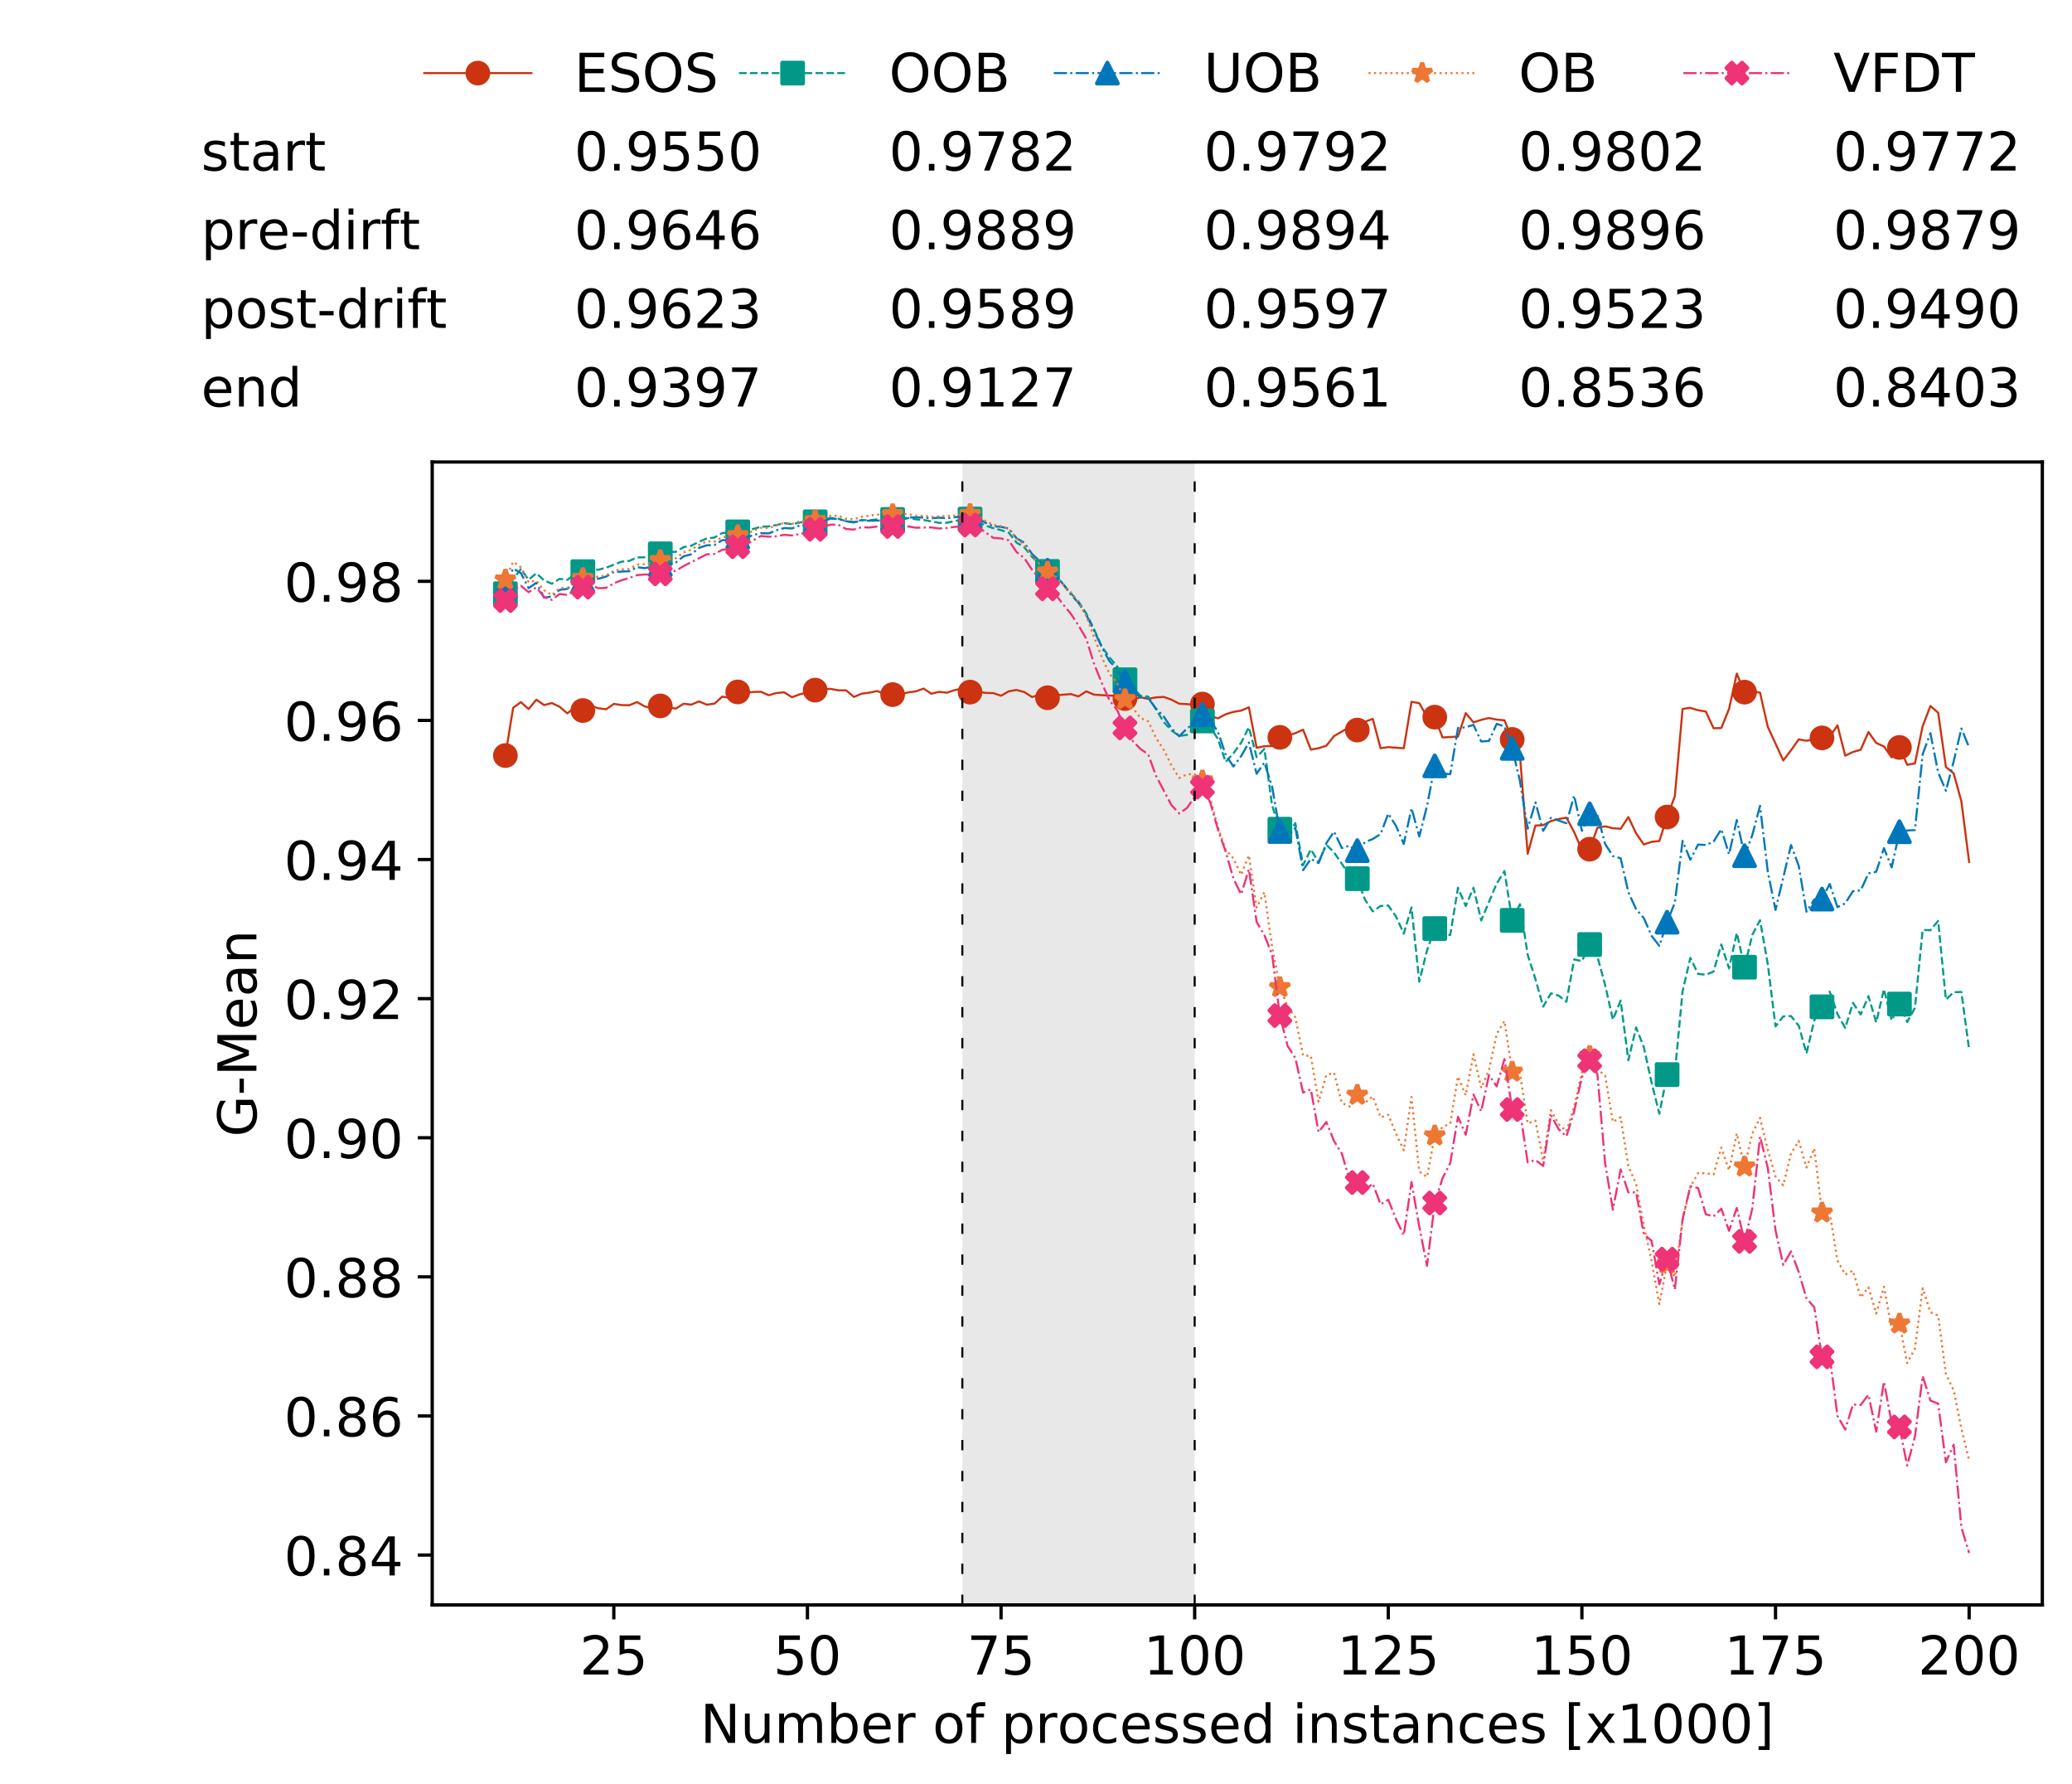<?xml version="1.0" encoding="utf-8" standalone="no"?>
<!DOCTYPE svg PUBLIC "-//W3C//DTD SVG 1.1//EN"
  "http://www.w3.org/Graphics/SVG/1.1/DTD/svg11.dtd">
<!-- Created with matplotlib (https://matplotlib.org/) -->
<svg height="432.615pt" version="1.1" viewBox="0 0 502.65 432.615" width="502.65pt" xmlns="http://www.w3.org/2000/svg" xmlns:xlink="http://www.w3.org/1999/xlink">
 <defs>
  <style type="text/css">
*{stroke-linecap:butt;stroke-linejoin:round;white-space:pre;}
  </style>
 </defs>
 <g id="figure_1">
  <g id="patch_1">
   <path d="M 0 432.615 
L 502.65 432.615 
L 502.65 0 
L 0 0 
z
" style="fill:#ffffff;"/>
  </g>
  <g id="axes_1">
   <g id="patch_2">
    <path d="M 104.85 389.252 
L 495.45 389.252 
L 495.45 112.052 
L 104.85 112.052 
z
" style="fill:#ffffff;"/>
   </g>
   <g id="patch_3">
    <path clip-path="url(#p42ac4c750a)" d="M 289.817 389.252 
L 289.817 112.052 
L 233.453 112.052 
L 233.453 389.252 
z
" style="fill:#d3d3d3;opacity:0.5;"/>
   </g>
   <g id="matplotlib.axis_1">
    <g id="xtick_1">
     <g id="line2d_1">
      <defs>
       <path d="M 0 0 
L 0 3.5 
" id="mbfc8dc1ea3" style="stroke:#000000;stroke-width:0.8;"/>
      </defs>
      <g>
       <use style="stroke:#000000;stroke-width:0.8;" x="148.908" xlink:href="#mbfc8dc1ea3" y="389.252"/>
      </g>
     </g>
     <g id="text_1">
      <!-- 25 -->
      <defs>
       <path d="M 19.188 8.297 
L 53.609 8.297 
L 53.609 0 
L 7.328 0 
L 7.328 8.297 
Q 12.938 14.109 22.625 23.891 
Q 32.328 33.688 34.812 36.531 
Q 39.547 41.844 41.422 45.531 
Q 43.312 49.219 43.312 52.781 
Q 43.312 58.594 39.234 62.25 
Q 35.156 65.922 28.609 65.922 
Q 23.969 65.922 18.812 64.312 
Q 13.672 62.703 7.812 59.422 
L 7.812 69.391 
Q 13.766 71.781 18.938 73 
Q 24.125 74.219 28.422 74.219 
Q 39.75 74.219 46.484 68.547 
Q 53.219 62.891 53.219 53.422 
Q 53.219 48.922 51.531 44.891 
Q 49.859 40.875 45.406 35.406 
Q 44.188 33.984 37.641 27.219 
Q 31.109 20.453 19.188 8.297 
z
" id="DejaVuSans-50"/>
       <path d="M 10.797 72.906 
L 49.516 72.906 
L 49.516 64.594 
L 19.828 64.594 
L 19.828 46.734 
Q 21.969 47.469 24.109 47.828 
Q 26.266 48.188 28.422 48.188 
Q 40.625 48.188 47.75 41.5 
Q 54.891 34.812 54.891 23.391 
Q 54.891 11.625 47.562 5.094 
Q 40.234 -1.422 26.906 -1.422 
Q 22.312 -1.422 17.547 -0.641 
Q 12.797 0.141 7.719 1.703 
L 7.719 11.625 
Q 12.109 9.234 16.797 8.062 
Q 21.484 6.891 26.703 6.891 
Q 35.156 6.891 40.078 11.328 
Q 45.016 15.766 45.016 23.391 
Q 45.016 31 40.078 35.438 
Q 35.156 39.891 26.703 39.891 
Q 22.75 39.891 18.812 39.016 
Q 14.891 38.141 10.797 36.281 
z
" id="DejaVuSans-53"/>
      </defs>
      <g transform="translate(140.636 406.13)scale(0.13 -0.13)">
       <use xlink:href="#DejaVuSans-50"/>
       <use x="63.623" xlink:href="#DejaVuSans-53"/>
      </g>
     </g>
    </g>
    <g id="xtick_2">
     <g id="line2d_2">
      <g>
       <use style="stroke:#000000;stroke-width:0.8;" x="195.877" xlink:href="#mbfc8dc1ea3" y="389.252"/>
      </g>
     </g>
     <g id="text_2">
      <!-- 50 -->
      <defs>
       <path d="M 31.781 66.406 
Q 24.172 66.406 20.328 58.906 
Q 16.5 51.422 16.5 36.375 
Q 16.5 21.391 20.328 13.891 
Q 24.172 6.391 31.781 6.391 
Q 39.453 6.391 43.281 13.891 
Q 47.125 21.391 47.125 36.375 
Q 47.125 51.422 43.281 58.906 
Q 39.453 66.406 31.781 66.406 
z
M 31.781 74.219 
Q 44.047 74.219 50.516 64.516 
Q 56.984 54.828 56.984 36.375 
Q 56.984 17.969 50.516 8.266 
Q 44.047 -1.422 31.781 -1.422 
Q 19.531 -1.422 13.062 8.266 
Q 6.594 17.969 6.594 36.375 
Q 6.594 54.828 13.062 64.516 
Q 19.531 74.219 31.781 74.219 
z
" id="DejaVuSans-48"/>
      </defs>
      <g transform="translate(187.606 406.13)scale(0.13 -0.13)">
       <use xlink:href="#DejaVuSans-53"/>
       <use x="63.623" xlink:href="#DejaVuSans-48"/>
      </g>
     </g>
    </g>
    <g id="xtick_3">
     <g id="line2d_3">
      <g>
       <use style="stroke:#000000;stroke-width:0.8;" x="242.847" xlink:href="#mbfc8dc1ea3" y="389.252"/>
      </g>
     </g>
     <g id="text_3">
      <!-- 75 -->
      <defs>
       <path d="M 8.203 72.906 
L 55.078 72.906 
L 55.078 68.703 
L 28.609 0 
L 18.312 0 
L 43.219 64.594 
L 8.203 64.594 
z
" id="DejaVuSans-55"/>
      </defs>
      <g transform="translate(234.576 406.13)scale(0.13 -0.13)">
       <use xlink:href="#DejaVuSans-55"/>
       <use x="63.623" xlink:href="#DejaVuSans-53"/>
      </g>
     </g>
    </g>
    <g id="xtick_4">
     <g id="line2d_4">
      <g>
       <use style="stroke:#000000;stroke-width:0.8;" x="289.817" xlink:href="#mbfc8dc1ea3" y="389.252"/>
      </g>
     </g>
     <g id="text_4">
      <!-- 100 -->
      <defs>
       <path d="M 12.406 8.297 
L 28.516 8.297 
L 28.516 63.922 
L 10.984 60.406 
L 10.984 69.391 
L 28.422 72.906 
L 38.281 72.906 
L 38.281 8.297 
L 54.391 8.297 
L 54.391 0 
L 12.406 0 
z
" id="DejaVuSans-49"/>
      </defs>
      <g transform="translate(277.41 406.13)scale(0.13 -0.13)">
       <use xlink:href="#DejaVuSans-49"/>
       <use x="63.623" xlink:href="#DejaVuSans-48"/>
       <use x="127.246" xlink:href="#DejaVuSans-48"/>
      </g>
     </g>
    </g>
    <g id="xtick_5">
     <g id="line2d_5">
      <g>
       <use style="stroke:#000000;stroke-width:0.8;" x="336.786" xlink:href="#mbfc8dc1ea3" y="389.252"/>
      </g>
     </g>
     <g id="text_5">
      <!-- 125 -->
      <g transform="translate(324.379 406.13)scale(0.13 -0.13)">
       <use xlink:href="#DejaVuSans-49"/>
       <use x="63.623" xlink:href="#DejaVuSans-50"/>
       <use x="127.246" xlink:href="#DejaVuSans-53"/>
      </g>
     </g>
    </g>
    <g id="xtick_6">
     <g id="line2d_6">
      <g>
       <use style="stroke:#000000;stroke-width:0.8;" x="383.756" xlink:href="#mbfc8dc1ea3" y="389.252"/>
      </g>
     </g>
     <g id="text_6">
      <!-- 150 -->
      <g transform="translate(371.349 406.13)scale(0.13 -0.13)">
       <use xlink:href="#DejaVuSans-49"/>
       <use x="63.623" xlink:href="#DejaVuSans-53"/>
       <use x="127.246" xlink:href="#DejaVuSans-48"/>
      </g>
     </g>
    </g>
    <g id="xtick_7">
     <g id="line2d_7">
      <g>
       <use style="stroke:#000000;stroke-width:0.8;" x="430.726" xlink:href="#mbfc8dc1ea3" y="389.252"/>
      </g>
     </g>
     <g id="text_7">
      <!-- 175 -->
      <g transform="translate(418.319 406.13)scale(0.13 -0.13)">
       <use xlink:href="#DejaVuSans-49"/>
       <use x="63.623" xlink:href="#DejaVuSans-55"/>
       <use x="127.246" xlink:href="#DejaVuSans-53"/>
      </g>
     </g>
    </g>
    <g id="xtick_8">
     <g id="line2d_8">
      <g>
       <use style="stroke:#000000;stroke-width:0.8;" x="477.695" xlink:href="#mbfc8dc1ea3" y="389.252"/>
      </g>
     </g>
     <g id="text_8">
      <!-- 200 -->
      <g transform="translate(465.289 406.13)scale(0.13 -0.13)">
       <use xlink:href="#DejaVuSans-50"/>
       <use x="63.623" xlink:href="#DejaVuSans-48"/>
       <use x="127.246" xlink:href="#DejaVuSans-48"/>
      </g>
     </g>
    </g>
    <g id="text_9">
     <!-- Number of processed instances [x1000] -->
     <defs>
      <path d="M 9.812 72.906 
L 23.094 72.906 
L 55.422 11.922 
L 55.422 72.906 
L 64.984 72.906 
L 64.984 0 
L 51.703 0 
L 19.391 60.984 
L 19.391 0 
L 9.812 0 
z
" id="DejaVuSans-78"/>
      <path d="M 8.5 21.578 
L 8.5 54.688 
L 17.484 54.688 
L 17.484 21.922 
Q 17.484 14.156 20.5 10.266 
Q 23.531 6.391 29.594 6.391 
Q 36.859 6.391 41.078 11.031 
Q 45.312 15.672 45.312 23.688 
L 45.312 54.688 
L 54.297 54.688 
L 54.297 0 
L 45.312 0 
L 45.312 8.406 
Q 42.047 3.422 37.719 1 
Q 33.406 -1.422 27.688 -1.422 
Q 18.266 -1.422 13.375 4.438 
Q 8.5 10.297 8.5 21.578 
z
M 31.109 56 
z
" id="DejaVuSans-117"/>
      <path d="M 52 44.188 
Q 55.375 50.25 60.062 53.125 
Q 64.75 56 71.094 56 
Q 79.641 56 84.281 50.016 
Q 88.922 44.047 88.922 33.016 
L 88.922 0 
L 79.891 0 
L 79.891 32.719 
Q 79.891 40.578 77.094 44.375 
Q 74.312 48.188 68.609 48.188 
Q 61.625 48.188 57.562 43.547 
Q 53.516 38.922 53.516 30.906 
L 53.516 0 
L 44.484 0 
L 44.484 32.719 
Q 44.484 40.625 41.703 44.406 
Q 38.922 48.188 33.109 48.188 
Q 26.219 48.188 22.156 43.531 
Q 18.109 38.875 18.109 30.906 
L 18.109 0 
L 9.078 0 
L 9.078 54.688 
L 18.109 54.688 
L 18.109 46.188 
Q 21.188 51.219 25.484 53.609 
Q 29.781 56 35.688 56 
Q 41.656 56 45.828 52.969 
Q 50 49.953 52 44.188 
z
" id="DejaVuSans-109"/>
      <path d="M 48.688 27.297 
Q 48.688 37.203 44.609 42.844 
Q 40.531 48.484 33.406 48.484 
Q 26.266 48.484 22.188 42.844 
Q 18.109 37.203 18.109 27.297 
Q 18.109 17.391 22.188 11.75 
Q 26.266 6.109 33.406 6.109 
Q 40.531 6.109 44.609 11.75 
Q 48.688 17.391 48.688 27.297 
z
M 18.109 46.391 
Q 20.953 51.266 25.266 53.625 
Q 29.594 56 35.594 56 
Q 45.562 56 51.781 48.094 
Q 58.016 40.188 58.016 27.297 
Q 58.016 14.406 51.781 6.484 
Q 45.562 -1.422 35.594 -1.422 
Q 29.594 -1.422 25.266 0.953 
Q 20.953 3.328 18.109 8.203 
L 18.109 0 
L 9.078 0 
L 9.078 75.984 
L 18.109 75.984 
z
" id="DejaVuSans-98"/>
      <path d="M 56.203 29.594 
L 56.203 25.203 
L 14.891 25.203 
Q 15.484 15.922 20.484 11.062 
Q 25.484 6.203 34.422 6.203 
Q 39.594 6.203 44.453 7.469 
Q 49.312 8.734 54.109 11.281 
L 54.109 2.781 
Q 49.266 0.734 44.188 -0.344 
Q 39.109 -1.422 33.891 -1.422 
Q 20.797 -1.422 13.156 6.188 
Q 5.516 13.812 5.516 26.812 
Q 5.516 40.234 12.766 48.109 
Q 20.016 56 32.328 56 
Q 43.359 56 49.781 48.891 
Q 56.203 41.797 56.203 29.594 
z
M 47.219 32.234 
Q 47.125 39.594 43.094 43.984 
Q 39.062 48.391 32.422 48.391 
Q 24.906 48.391 20.391 44.141 
Q 15.875 39.891 15.188 32.172 
z
" id="DejaVuSans-101"/>
      <path d="M 41.109 46.297 
Q 39.594 47.172 37.812 47.578 
Q 36.031 48 33.891 48 
Q 26.266 48 22.188 43.047 
Q 18.109 38.094 18.109 28.812 
L 18.109 0 
L 9.078 0 
L 9.078 54.688 
L 18.109 54.688 
L 18.109 46.188 
Q 20.953 51.172 25.484 53.578 
Q 30.031 56 36.531 56 
Q 37.453 56 38.578 55.875 
Q 39.703 55.766 41.062 55.516 
z
" id="DejaVuSans-114"/>
      <path id="DejaVuSans-32"/>
      <path d="M 30.609 48.391 
Q 23.391 48.391 19.188 42.75 
Q 14.984 37.109 14.984 27.297 
Q 14.984 17.484 19.156 11.844 
Q 23.344 6.203 30.609 6.203 
Q 37.797 6.203 41.984 11.859 
Q 46.188 17.531 46.188 27.297 
Q 46.188 37.016 41.984 42.703 
Q 37.797 48.391 30.609 48.391 
z
M 30.609 56 
Q 42.328 56 49.016 48.375 
Q 55.719 40.766 55.719 27.297 
Q 55.719 13.875 49.016 6.219 
Q 42.328 -1.422 30.609 -1.422 
Q 18.844 -1.422 12.172 6.219 
Q 5.516 13.875 5.516 27.297 
Q 5.516 40.766 12.172 48.375 
Q 18.844 56 30.609 56 
z
" id="DejaVuSans-111"/>
      <path d="M 37.109 75.984 
L 37.109 68.5 
L 28.516 68.5 
Q 23.688 68.5 21.797 66.547 
Q 19.922 64.594 19.922 59.516 
L 19.922 54.688 
L 34.719 54.688 
L 34.719 47.703 
L 19.922 47.703 
L 19.922 0 
L 10.891 0 
L 10.891 47.703 
L 2.297 47.703 
L 2.297 54.688 
L 10.891 54.688 
L 10.891 58.5 
Q 10.891 67.625 15.141 71.797 
Q 19.391 75.984 28.609 75.984 
z
" id="DejaVuSans-102"/>
      <path d="M 18.109 8.203 
L 18.109 -20.797 
L 9.078 -20.797 
L 9.078 54.688 
L 18.109 54.688 
L 18.109 46.391 
Q 20.953 51.266 25.266 53.625 
Q 29.594 56 35.594 56 
Q 45.562 56 51.781 48.094 
Q 58.016 40.188 58.016 27.297 
Q 58.016 14.406 51.781 6.484 
Q 45.562 -1.422 35.594 -1.422 
Q 29.594 -1.422 25.266 0.953 
Q 20.953 3.328 18.109 8.203 
z
M 48.688 27.297 
Q 48.688 37.203 44.609 42.844 
Q 40.531 48.484 33.406 48.484 
Q 26.266 48.484 22.188 42.844 
Q 18.109 37.203 18.109 27.297 
Q 18.109 17.391 22.188 11.75 
Q 26.266 6.109 33.406 6.109 
Q 40.531 6.109 44.609 11.75 
Q 48.688 17.391 48.688 27.297 
z
" id="DejaVuSans-112"/>
      <path d="M 48.781 52.594 
L 48.781 44.188 
Q 44.969 46.297 41.141 47.344 
Q 37.312 48.391 33.406 48.391 
Q 24.656 48.391 19.812 42.844 
Q 14.984 37.312 14.984 27.297 
Q 14.984 17.281 19.812 11.734 
Q 24.656 6.203 33.406 6.203 
Q 37.312 6.203 41.141 7.25 
Q 44.969 8.297 48.781 10.406 
L 48.781 2.094 
Q 45.016 0.344 40.984 -0.531 
Q 36.969 -1.422 32.422 -1.422 
Q 20.062 -1.422 12.781 6.344 
Q 5.516 14.109 5.516 27.297 
Q 5.516 40.672 12.859 48.328 
Q 20.219 56 33.016 56 
Q 37.156 56 41.109 55.141 
Q 45.062 54.297 48.781 52.594 
z
" id="DejaVuSans-99"/>
      <path d="M 44.281 53.078 
L 44.281 44.578 
Q 40.484 46.531 36.375 47.5 
Q 32.281 48.484 27.875 48.484 
Q 21.188 48.484 17.844 46.438 
Q 14.5 44.391 14.5 40.281 
Q 14.5 37.156 16.891 35.375 
Q 19.281 33.594 26.516 31.984 
L 29.594 31.297 
Q 39.156 29.25 43.188 25.516 
Q 47.219 21.781 47.219 15.094 
Q 47.219 7.469 41.188 3.016 
Q 35.156 -1.422 24.609 -1.422 
Q 20.219 -1.422 15.453 -0.562 
Q 10.688 0.297 5.422 2 
L 5.422 11.281 
Q 10.406 8.688 15.234 7.391 
Q 20.062 6.109 24.812 6.109 
Q 31.156 6.109 34.562 8.281 
Q 37.984 10.453 37.984 14.406 
Q 37.984 18.062 35.516 20.016 
Q 33.062 21.969 24.703 23.781 
L 21.578 24.516 
Q 13.234 26.266 9.516 29.906 
Q 5.812 33.547 5.812 39.891 
Q 5.812 47.609 11.281 51.797 
Q 16.75 56 26.812 56 
Q 31.781 56 36.172 55.266 
Q 40.578 54.547 44.281 53.078 
z
" id="DejaVuSans-115"/>
      <path d="M 45.406 46.391 
L 45.406 75.984 
L 54.391 75.984 
L 54.391 0 
L 45.406 0 
L 45.406 8.203 
Q 42.578 3.328 38.25 0.953 
Q 33.938 -1.422 27.875 -1.422 
Q 17.969 -1.422 11.734 6.484 
Q 5.516 14.406 5.516 27.297 
Q 5.516 40.188 11.734 48.094 
Q 17.969 56 27.875 56 
Q 33.938 56 38.25 53.625 
Q 42.578 51.266 45.406 46.391 
z
M 14.797 27.297 
Q 14.797 17.391 18.875 11.75 
Q 22.953 6.109 30.078 6.109 
Q 37.203 6.109 41.297 11.75 
Q 45.406 17.391 45.406 27.297 
Q 45.406 37.203 41.297 42.844 
Q 37.203 48.484 30.078 48.484 
Q 22.953 48.484 18.875 42.844 
Q 14.797 37.203 14.797 27.297 
z
" id="DejaVuSans-100"/>
      <path d="M 9.422 54.688 
L 18.406 54.688 
L 18.406 0 
L 9.422 0 
z
M 9.422 75.984 
L 18.406 75.984 
L 18.406 64.594 
L 9.422 64.594 
z
" id="DejaVuSans-105"/>
      <path d="M 54.891 33.016 
L 54.891 0 
L 45.906 0 
L 45.906 32.719 
Q 45.906 40.484 42.875 44.328 
Q 39.844 48.188 33.797 48.188 
Q 26.516 48.188 22.312 43.547 
Q 18.109 38.922 18.109 30.906 
L 18.109 0 
L 9.078 0 
L 9.078 54.688 
L 18.109 54.688 
L 18.109 46.188 
Q 21.344 51.125 25.703 53.562 
Q 30.078 56 35.797 56 
Q 45.219 56 50.047 50.172 
Q 54.891 44.344 54.891 33.016 
z
" id="DejaVuSans-110"/>
      <path d="M 18.312 70.219 
L 18.312 54.688 
L 36.812 54.688 
L 36.812 47.703 
L 18.312 47.703 
L 18.312 18.016 
Q 18.312 11.328 20.141 9.422 
Q 21.969 7.516 27.594 7.516 
L 36.812 7.516 
L 36.812 0 
L 27.594 0 
Q 17.188 0 13.234 3.875 
Q 9.281 7.766 9.281 18.016 
L 9.281 47.703 
L 2.688 47.703 
L 2.688 54.688 
L 9.281 54.688 
L 9.281 70.219 
z
" id="DejaVuSans-116"/>
      <path d="M 34.281 27.484 
Q 23.391 27.484 19.188 25 
Q 14.984 22.516 14.984 16.5 
Q 14.984 11.719 18.141 8.906 
Q 21.297 6.109 26.703 6.109 
Q 34.188 6.109 38.703 11.406 
Q 43.219 16.703 43.219 25.484 
L 43.219 27.484 
z
M 52.203 31.203 
L 52.203 0 
L 43.219 0 
L 43.219 8.297 
Q 40.141 3.328 35.547 0.953 
Q 30.953 -1.422 24.312 -1.422 
Q 15.922 -1.422 10.953 3.297 
Q 6 8.016 6 15.922 
Q 6 25.141 12.172 29.828 
Q 18.359 34.516 30.609 34.516 
L 43.219 34.516 
L 43.219 35.406 
Q 43.219 41.609 39.141 45 
Q 35.062 48.391 27.688 48.391 
Q 23 48.391 18.547 47.266 
Q 14.109 46.141 10.016 43.891 
L 10.016 52.203 
Q 14.938 54.109 19.578 55.047 
Q 24.219 56 28.609 56 
Q 40.484 56 46.344 49.844 
Q 52.203 43.703 52.203 31.203 
z
" id="DejaVuSans-97"/>
      <path d="M 8.594 75.984 
L 29.297 75.984 
L 29.297 69 
L 17.578 69 
L 17.578 -6.203 
L 29.297 -6.203 
L 29.297 -13.188 
L 8.594 -13.188 
z
" id="DejaVuSans-91"/>
      <path d="M 54.891 54.688 
L 35.109 28.078 
L 55.906 0 
L 45.312 0 
L 29.391 21.484 
L 13.484 0 
L 2.875 0 
L 24.125 28.609 
L 4.688 54.688 
L 15.281 54.688 
L 29.781 35.203 
L 44.281 54.688 
z
" id="DejaVuSans-120"/>
      <path d="M 30.422 75.984 
L 30.422 -13.188 
L 9.719 -13.188 
L 9.719 -6.203 
L 21.391 -6.203 
L 21.391 69 
L 9.719 69 
L 9.719 75.984 
z
" id="DejaVuSans-93"/>
     </defs>
     <g transform="translate(169.881 422.711)scale(0.13 -0.13)">
      <use xlink:href="#DejaVuSans-78"/>
      <use x="74.805" xlink:href="#DejaVuSans-117"/>
      <use x="138.184" xlink:href="#DejaVuSans-109"/>
      <use x="235.596" xlink:href="#DejaVuSans-98"/>
      <use x="299.072" xlink:href="#DejaVuSans-101"/>
      <use x="360.596" xlink:href="#DejaVuSans-114"/>
      <use x="401.709" xlink:href="#DejaVuSans-32"/>
      <use x="433.496" xlink:href="#DejaVuSans-111"/>
      <use x="494.678" xlink:href="#DejaVuSans-102"/>
      <use x="529.883" xlink:href="#DejaVuSans-32"/>
      <use x="561.67" xlink:href="#DejaVuSans-112"/>
      <use x="625.146" xlink:href="#DejaVuSans-114"/>
      <use x="666.229" xlink:href="#DejaVuSans-111"/>
      <use x="727.41" xlink:href="#DejaVuSans-99"/>
      <use x="782.391" xlink:href="#DejaVuSans-101"/>
      <use x="843.914" xlink:href="#DejaVuSans-115"/>
      <use x="896.014" xlink:href="#DejaVuSans-115"/>
      <use x="948.113" xlink:href="#DejaVuSans-101"/>
      <use x="1009.637" xlink:href="#DejaVuSans-100"/>
      <use x="1073.113" xlink:href="#DejaVuSans-32"/>
      <use x="1104.9" xlink:href="#DejaVuSans-105"/>
      <use x="1132.684" xlink:href="#DejaVuSans-110"/>
      <use x="1196.062" xlink:href="#DejaVuSans-115"/>
      <use x="1248.162" xlink:href="#DejaVuSans-116"/>
      <use x="1287.371" xlink:href="#DejaVuSans-97"/>
      <use x="1348.65" xlink:href="#DejaVuSans-110"/>
      <use x="1412.029" xlink:href="#DejaVuSans-99"/>
      <use x="1467.01" xlink:href="#DejaVuSans-101"/>
      <use x="1528.533" xlink:href="#DejaVuSans-115"/>
      <use x="1580.633" xlink:href="#DejaVuSans-32"/>
      <use x="1612.42" xlink:href="#DejaVuSans-91"/>
      <use x="1651.434" xlink:href="#DejaVuSans-120"/>
      <use x="1710.613" xlink:href="#DejaVuSans-49"/>
      <use x="1774.236" xlink:href="#DejaVuSans-48"/>
      <use x="1837.859" xlink:href="#DejaVuSans-48"/>
      <use x="1901.482" xlink:href="#DejaVuSans-48"/>
      <use x="1965.105" xlink:href="#DejaVuSans-93"/>
     </g>
    </g>
   </g>
   <g id="matplotlib.axis_2">
    <g id="ytick_1">
     <g id="line2d_9">
      <defs>
       <path d="M 0 0 
L -3.5 0 
" id="me7a21b3164" style="stroke:#000000;stroke-width:0.8;"/>
      </defs>
      <g>
       <use style="stroke:#000000;stroke-width:0.8;" x="104.85" xlink:href="#me7a21b3164" y="377.153"/>
      </g>
     </g>
     <g id="text_10">
      <!-- 0.84 -->
      <defs>
       <path d="M 10.688 12.406 
L 21 12.406 
L 21 0 
L 10.688 0 
z
" id="DejaVuSans-46"/>
       <path d="M 31.781 34.625 
Q 24.75 34.625 20.719 30.859 
Q 16.703 27.094 16.703 20.516 
Q 16.703 13.922 20.719 10.156 
Q 24.75 6.391 31.781 6.391 
Q 38.812 6.391 42.859 10.172 
Q 46.922 13.969 46.922 20.516 
Q 46.922 27.094 42.891 30.859 
Q 38.875 34.625 31.781 34.625 
z
M 21.922 38.812 
Q 15.578 40.375 12.031 44.719 
Q 8.5 49.078 8.5 55.328 
Q 8.5 64.062 14.719 69.141 
Q 20.953 74.219 31.781 74.219 
Q 42.672 74.219 48.875 69.141 
Q 55.078 64.062 55.078 55.328 
Q 55.078 49.078 51.531 44.719 
Q 48 40.375 41.703 38.812 
Q 48.828 37.156 52.797 32.312 
Q 56.781 27.484 56.781 20.516 
Q 56.781 9.906 50.312 4.234 
Q 43.844 -1.422 31.781 -1.422 
Q 19.734 -1.422 13.25 4.234 
Q 6.781 9.906 6.781 20.516 
Q 6.781 27.484 10.781 32.312 
Q 14.797 37.156 21.922 38.812 
z
M 18.312 54.391 
Q 18.312 48.734 21.844 45.562 
Q 25.391 42.391 31.781 42.391 
Q 38.141 42.391 41.719 45.562 
Q 45.312 48.734 45.312 54.391 
Q 45.312 60.062 41.719 63.234 
Q 38.141 66.406 31.781 66.406 
Q 25.391 66.406 21.844 63.234 
Q 18.312 60.062 18.312 54.391 
z
" id="DejaVuSans-56"/>
       <path d="M 37.797 64.312 
L 12.891 25.391 
L 37.797 25.391 
z
M 35.203 72.906 
L 47.609 72.906 
L 47.609 25.391 
L 58.016 25.391 
L 58.016 17.188 
L 47.609 17.188 
L 47.609 0 
L 37.797 0 
L 37.797 17.188 
L 4.891 17.188 
L 4.891 26.703 
z
" id="DejaVuSans-52"/>
      </defs>
      <g transform="translate(68.905 382.092)scale(0.13 -0.13)">
       <use xlink:href="#DejaVuSans-48"/>
       <use x="63.623" xlink:href="#DejaVuSans-46"/>
       <use x="95.41" xlink:href="#DejaVuSans-56"/>
       <use x="159.033" xlink:href="#DejaVuSans-52"/>
      </g>
     </g>
    </g>
    <g id="ytick_2">
     <g id="line2d_10">
      <g>
       <use style="stroke:#000000;stroke-width:0.8;" x="104.85" xlink:href="#me7a21b3164" y="343.416"/>
      </g>
     </g>
     <g id="text_11">
      <!-- 0.86 -->
      <defs>
       <path d="M 33.016 40.375 
Q 26.375 40.375 22.484 35.828 
Q 18.609 31.297 18.609 23.391 
Q 18.609 15.531 22.484 10.953 
Q 26.375 6.391 33.016 6.391 
Q 39.656 6.391 43.531 10.953 
Q 47.406 15.531 47.406 23.391 
Q 47.406 31.297 43.531 35.828 
Q 39.656 40.375 33.016 40.375 
z
M 52.594 71.297 
L 52.594 62.312 
Q 48.875 64.062 45.094 64.984 
Q 41.312 65.922 37.594 65.922 
Q 27.828 65.922 22.672 59.328 
Q 17.531 52.734 16.797 39.406 
Q 19.672 43.656 24.016 45.922 
Q 28.375 48.188 33.594 48.188 
Q 44.578 48.188 50.953 41.516 
Q 57.328 34.859 57.328 23.391 
Q 57.328 12.156 50.688 5.359 
Q 44.047 -1.422 33.016 -1.422 
Q 20.359 -1.422 13.672 8.266 
Q 6.984 17.969 6.984 36.375 
Q 6.984 53.656 15.188 63.938 
Q 23.391 74.219 37.203 74.219 
Q 40.922 74.219 44.703 73.484 
Q 48.484 72.75 52.594 71.297 
z
" id="DejaVuSans-54"/>
      </defs>
      <g transform="translate(68.905 348.355)scale(0.13 -0.13)">
       <use xlink:href="#DejaVuSans-48"/>
       <use x="63.623" xlink:href="#DejaVuSans-46"/>
       <use x="95.41" xlink:href="#DejaVuSans-56"/>
       <use x="159.033" xlink:href="#DejaVuSans-54"/>
      </g>
     </g>
    </g>
    <g id="ytick_3">
     <g id="line2d_11">
      <g>
       <use style="stroke:#000000;stroke-width:0.8;" x="104.85" xlink:href="#me7a21b3164" y="309.678"/>
      </g>
     </g>
     <g id="text_12">
      <!-- 0.88 -->
      <g transform="translate(68.905 314.617)scale(0.13 -0.13)">
       <use xlink:href="#DejaVuSans-48"/>
       <use x="63.623" xlink:href="#DejaVuSans-46"/>
       <use x="95.41" xlink:href="#DejaVuSans-56"/>
       <use x="159.033" xlink:href="#DejaVuSans-56"/>
      </g>
     </g>
    </g>
    <g id="ytick_4">
     <g id="line2d_12">
      <g>
       <use style="stroke:#000000;stroke-width:0.8;" x="104.85" xlink:href="#me7a21b3164" y="275.941"/>
      </g>
     </g>
     <g id="text_13">
      <!-- 0.90 -->
      <defs>
       <path d="M 10.984 1.516 
L 10.984 10.5 
Q 14.703 8.734 18.5 7.812 
Q 22.312 6.891 25.984 6.891 
Q 35.75 6.891 40.891 13.453 
Q 46.047 20.016 46.781 33.406 
Q 43.953 29.203 39.594 26.953 
Q 35.25 24.703 29.984 24.703 
Q 19.047 24.703 12.672 31.312 
Q 6.297 37.938 6.297 49.422 
Q 6.297 60.641 12.938 67.422 
Q 19.578 74.219 30.609 74.219 
Q 43.266 74.219 49.922 64.516 
Q 56.594 54.828 56.594 36.375 
Q 56.594 19.141 48.406 8.859 
Q 40.234 -1.422 26.422 -1.422 
Q 22.703 -1.422 18.891 -0.688 
Q 15.094 0.047 10.984 1.516 
z
M 30.609 32.422 
Q 37.25 32.422 41.125 36.953 
Q 45.016 41.5 45.016 49.422 
Q 45.016 57.281 41.125 61.844 
Q 37.25 66.406 30.609 66.406 
Q 23.969 66.406 20.094 61.844 
Q 16.219 57.281 16.219 49.422 
Q 16.219 41.5 20.094 36.953 
Q 23.969 32.422 30.609 32.422 
z
" id="DejaVuSans-57"/>
      </defs>
      <g transform="translate(68.905 280.88)scale(0.13 -0.13)">
       <use xlink:href="#DejaVuSans-48"/>
       <use x="63.623" xlink:href="#DejaVuSans-46"/>
       <use x="95.41" xlink:href="#DejaVuSans-57"/>
       <use x="159.033" xlink:href="#DejaVuSans-48"/>
      </g>
     </g>
    </g>
    <g id="ytick_5">
     <g id="line2d_13">
      <g>
       <use style="stroke:#000000;stroke-width:0.8;" x="104.85" xlink:href="#me7a21b3164" y="242.204"/>
      </g>
     </g>
     <g id="text_14">
      <!-- 0.92 -->
      <g transform="translate(68.905 247.143)scale(0.13 -0.13)">
       <use xlink:href="#DejaVuSans-48"/>
       <use x="63.623" xlink:href="#DejaVuSans-46"/>
       <use x="95.41" xlink:href="#DejaVuSans-57"/>
       <use x="159.033" xlink:href="#DejaVuSans-50"/>
      </g>
     </g>
    </g>
    <g id="ytick_6">
     <g id="line2d_14">
      <g>
       <use style="stroke:#000000;stroke-width:0.8;" x="104.85" xlink:href="#me7a21b3164" y="208.466"/>
      </g>
     </g>
     <g id="text_15">
      <!-- 0.94 -->
      <g transform="translate(68.905 213.405)scale(0.13 -0.13)">
       <use xlink:href="#DejaVuSans-48"/>
       <use x="63.623" xlink:href="#DejaVuSans-46"/>
       <use x="95.41" xlink:href="#DejaVuSans-57"/>
       <use x="159.033" xlink:href="#DejaVuSans-52"/>
      </g>
     </g>
    </g>
    <g id="ytick_7">
     <g id="line2d_15">
      <g>
       <use style="stroke:#000000;stroke-width:0.8;" x="104.85" xlink:href="#me7a21b3164" y="174.729"/>
      </g>
     </g>
     <g id="text_16">
      <!-- 0.96 -->
      <g transform="translate(68.905 179.668)scale(0.13 -0.13)">
       <use xlink:href="#DejaVuSans-48"/>
       <use x="63.623" xlink:href="#DejaVuSans-46"/>
       <use x="95.41" xlink:href="#DejaVuSans-57"/>
       <use x="159.033" xlink:href="#DejaVuSans-54"/>
      </g>
     </g>
    </g>
    <g id="ytick_8">
     <g id="line2d_16">
      <g>
       <use style="stroke:#000000;stroke-width:0.8;" x="104.85" xlink:href="#me7a21b3164" y="140.991"/>
      </g>
     </g>
     <g id="text_17">
      <!-- 0.98 -->
      <g transform="translate(68.905 145.93)scale(0.13 -0.13)">
       <use xlink:href="#DejaVuSans-48"/>
       <use x="63.623" xlink:href="#DejaVuSans-46"/>
       <use x="95.41" xlink:href="#DejaVuSans-57"/>
       <use x="159.033" xlink:href="#DejaVuSans-56"/>
      </g>
     </g>
    </g>
    <g id="text_18">
     <!-- G-Mean -->
     <defs>
      <path d="M 59.516 10.406 
L 59.516 29.984 
L 43.406 29.984 
L 43.406 38.094 
L 69.281 38.094 
L 69.281 6.781 
Q 63.578 2.734 56.688 0.656 
Q 49.812 -1.422 42 -1.422 
Q 24.906 -1.422 15.25 8.562 
Q 5.609 18.562 5.609 36.375 
Q 5.609 54.25 15.25 64.234 
Q 24.906 74.219 42 74.219 
Q 49.125 74.219 55.547 72.453 
Q 61.969 70.703 67.391 67.281 
L 67.391 56.781 
Q 61.922 61.422 55.766 63.766 
Q 49.609 66.109 42.828 66.109 
Q 29.438 66.109 22.719 58.641 
Q 16.016 51.172 16.016 36.375 
Q 16.016 21.625 22.719 14.156 
Q 29.438 6.688 42.828 6.688 
Q 48.047 6.688 52.141 7.594 
Q 56.25 8.5 59.516 10.406 
z
" id="DejaVuSans-71"/>
      <path d="M 4.891 31.391 
L 31.203 31.391 
L 31.203 23.391 
L 4.891 23.391 
z
" id="DejaVuSans-45"/>
      <path d="M 9.812 72.906 
L 24.516 72.906 
L 43.109 23.297 
L 61.812 72.906 
L 76.516 72.906 
L 76.516 0 
L 66.891 0 
L 66.891 64.016 
L 48.094 14.016 
L 38.188 14.016 
L 19.391 64.016 
L 19.391 0 
L 9.812 0 
z
" id="DejaVuSans-77"/>
     </defs>
     <g transform="translate(62.201 275.744)rotate(-90)scale(0.13 -0.13)">
      <use xlink:href="#DejaVuSans-71"/>
      <use x="77.49" xlink:href="#DejaVuSans-45"/>
      <use x="113.574" xlink:href="#DejaVuSans-77"/>
      <use x="199.854" xlink:href="#DejaVuSans-101"/>
      <use x="261.377" xlink:href="#DejaVuSans-97"/>
      <use x="322.656" xlink:href="#DejaVuSans-110"/>
     </g>
    </g>
   </g>
   <g id="line2d_17"/>
   <g id="line2d_18"/>
   <g id="line2d_19"/>
   <g id="line2d_20"/>
   <g id="line2d_21"/>
   <g id="line2d_22">
    <path clip-path="url(#p42ac4c750a)" d="M 122.605 183.241 
L 124.483 171.663 
L 126.362 170.291 
L 128.241 171.966 
L 130.12 169.693 
L 131.998 171.012 
L 133.877 170.509 
L 135.756 171.424 
L 137.635 173.017 
L 139.514 171.516 
L 141.392 172.325 
L 143.271 171.177 
L 145.15 171.772 
L 147.029 172.038 
L 148.908 170.718 
L 150.786 170.999 
L 152.665 171.045 
L 154.544 170.282 
L 156.423 171.349 
L 158.302 171.771 
L 160.18 171.207 
L 163.938 171.864 
L 165.817 170.68 
L 167.695 170.902 
L 169.574 170.115 
L 171.453 170.903 
L 173.332 170.656 
L 175.211 168.953 
L 177.089 169.262 
L 178.968 167.816 
L 180.847 168.076 
L 182.726 167.815 
L 184.605 167.771 
L 186.483 168.621 
L 188.362 168.083 
L 190.241 167.912 
L 192.12 169.103 
L 193.998 168.408 
L 197.756 167.379 
L 199.635 167.163 
L 201.514 167.078 
L 203.392 167.438 
L 205.271 167.432 
L 207.15 169.029 
L 209.029 168.236 
L 210.908 167.997 
L 212.786 167.601 
L 214.665 168.323 
L 216.544 168.464 
L 218.423 168.458 
L 220.302 167.927 
L 222.18 167.679 
L 224.059 167.008 
L 225.938 168.248 
L 227.817 167.788 
L 229.695 167.997 
L 231.574 167.382 
L 233.453 166.987 
L 235.332 167.86 
L 237.211 167.726 
L 239.089 168.055 
L 240.968 168.1 
L 242.847 168.739 
L 244.726 167.664 
L 246.605 167.341 
L 248.483 167.846 
L 250.362 169.051 
L 252.241 168.486 
L 254.12 169.224 
L 255.998 168.639 
L 259.756 168.341 
L 261.635 168.901 
L 263.514 167.677 
L 265.392 168.476 
L 269.15 168.705 
L 271.029 168.758 
L 272.908 169.424 
L 274.786 169.722 
L 276.665 169.118 
L 278.544 169.484 
L 280.423 169.145 
L 282.302 169.027 
L 284.18 169.685 
L 286.059 170.672 
L 289.817 170.894 
L 291.695 170.757 
L 293.574 173.649 
L 295.453 174.224 
L 297.332 173.234 
L 299.211 172.664 
L 301.089 172.344 
L 302.968 171.543 
L 304.847 181.366 
L 306.726 180.985 
L 308.605 180.921 
L 310.483 178.828 
L 312.362 178.44 
L 314.241 177.81 
L 316.12 176.977 
L 317.998 181.788 
L 319.877 181.474 
L 321.756 180.864 
L 323.635 178.529 
L 327.392 176.33 
L 329.271 177.063 
L 331.15 175.05 
L 333.029 174.35 
L 334.908 181.465 
L 336.786 181.205 
L 340.544 181.48 
L 342.423 170.211 
L 344.302 170.538 
L 346.18 173.846 
L 348.059 173.935 
L 349.938 178.854 
L 353.695 178.654 
L 355.574 172.946 
L 357.453 175.203 
L 359.332 174.589 
L 361.211 174.145 
L 363.089 174.529 
L 364.968 174.696 
L 366.847 179.337 
L 368.726 183.133 
L 370.605 207.069 
L 372.483 200.217 
L 374.362 200.136 
L 376.241 199.149 
L 378.12 198.638 
L 379.998 198.317 
L 381.877 201.809 
L 383.756 206.177 
L 385.635 205.955 
L 387.514 200.782 
L 389.392 200.412 
L 391.271 200.874 
L 393.15 201.008 
L 395.029 198.169 
L 396.908 202.121 
L 398.786 204.819 
L 400.665 204.174 
L 402.544 203.972 
L 404.423 198.159 
L 406.302 193.107 
L 408.18 171.94 
L 410.059 171.673 
L 411.938 172.256 
L 413.817 172.565 
L 415.695 176.625 
L 417.574 176.572 
L 419.453 171.938 
L 421.332 163.359 
L 423.211 167.865 
L 425.089 167.674 
L 426.968 167.991 
L 428.847 176.276 
L 432.605 184.432 
L 434.483 181.973 
L 436.362 179.319 
L 438.241 179.659 
L 441.998 178.966 
L 443.877 178.704 
L 445.756 175.925 
L 447.635 183.279 
L 449.514 182.384 
L 451.392 181.829 
L 453.271 177.545 
L 455.15 180.186 
L 457.029 181.05 
L 458.908 183.691 
L 460.786 181.273 
L 462.665 185.484 
L 464.544 185.163 
L 466.423 176.118 
L 468.302 171.228 
L 470.18 172.866 
L 472.059 186.019 
L 473.938 187.557 
L 475.817 194.366 
L 477.695 209.054 
L 477.695 209.054 
" style="fill:none;stroke:#cc3311;stroke-linecap:square;stroke-width:0.5;"/>
    <defs>
     <path d="M 0 2.5 
C 0.663 2.5 1.299 2.237 1.768 1.768 
C 2.237 1.299 2.5 0.663 2.5 0 
C 2.5 -0.663 2.237 -1.299 1.768 -1.768 
C 1.299 -2.237 0.663 -2.5 0 -2.5 
C -0.663 -2.5 -1.299 -2.237 -1.768 -1.768 
C -2.237 -1.299 -2.5 -0.663 -2.5 0 
C -2.5 0.663 -2.237 1.299 -1.768 1.768 
C -1.299 2.237 -0.663 2.5 0 2.5 
z
" id="m5f93aa9b84" style="stroke:#cc3311;"/>
    </defs>
    <g clip-path="url(#p42ac4c750a)">
     <use style="fill:#cc3311;stroke:#cc3311;" x="122.605" xlink:href="#m5f93aa9b84" y="183.241"/>
     <use style="fill:#cc3311;stroke:#cc3311;" x="141.392" xlink:href="#m5f93aa9b84" y="172.325"/>
     <use style="fill:#cc3311;stroke:#cc3311;" x="160.18" xlink:href="#m5f93aa9b84" y="171.207"/>
     <use style="fill:#cc3311;stroke:#cc3311;" x="178.968" xlink:href="#m5f93aa9b84" y="167.816"/>
     <use style="fill:#cc3311;stroke:#cc3311;" x="197.756" xlink:href="#m5f93aa9b84" y="167.379"/>
     <use style="fill:#cc3311;stroke:#cc3311;" x="216.544" xlink:href="#m5f93aa9b84" y="168.464"/>
     <use style="fill:#cc3311;stroke:#cc3311;" x="235.332" xlink:href="#m5f93aa9b84" y="167.86"/>
     <use style="fill:#cc3311;stroke:#cc3311;" x="254.12" xlink:href="#m5f93aa9b84" y="169.224"/>
     <use style="fill:#cc3311;stroke:#cc3311;" x="272.908" xlink:href="#m5f93aa9b84" y="169.424"/>
     <use style="fill:#cc3311;stroke:#cc3311;" x="291.695" xlink:href="#m5f93aa9b84" y="170.757"/>
     <use style="fill:#cc3311;stroke:#cc3311;" x="310.483" xlink:href="#m5f93aa9b84" y="178.828"/>
     <use style="fill:#cc3311;stroke:#cc3311;" x="329.271" xlink:href="#m5f93aa9b84" y="177.063"/>
     <use style="fill:#cc3311;stroke:#cc3311;" x="348.059" xlink:href="#m5f93aa9b84" y="173.935"/>
     <use style="fill:#cc3311;stroke:#cc3311;" x="366.847" xlink:href="#m5f93aa9b84" y="179.337"/>
     <use style="fill:#cc3311;stroke:#cc3311;" x="385.635" xlink:href="#m5f93aa9b84" y="205.955"/>
     <use style="fill:#cc3311;stroke:#cc3311;" x="404.423" xlink:href="#m5f93aa9b84" y="198.159"/>
     <use style="fill:#cc3311;stroke:#cc3311;" x="423.211" xlink:href="#m5f93aa9b84" y="167.865"/>
     <use style="fill:#cc3311;stroke:#cc3311;" x="441.998" xlink:href="#m5f93aa9b84" y="178.966"/>
     <use style="fill:#cc3311;stroke:#cc3311;" x="460.786" xlink:href="#m5f93aa9b84" y="181.273"/>
    </g>
   </g>
   <g id="line2d_23"/>
   <g id="line2d_24"/>
   <g id="line2d_25"/>
   <g id="line2d_26"/>
   <g id="line2d_27">
    <path clip-path="url(#p42ac4c750a)" d="M 122.605 143.997 
L 124.483 140.456 
L 126.362 138.035 
L 128.241 140.601 
L 130.12 139.028 
L 131.998 140.783 
L 133.877 141.58 
L 135.756 140.387 
L 137.635 140.631 
L 139.514 139.251 
L 141.392 138.646 
L 143.271 137.859 
L 145.15 138.187 
L 147.029 137.685 
L 150.786 136.229 
L 152.665 136.041 
L 154.544 135.195 
L 158.302 135.149 
L 160.18 134.319 
L 162.059 133.877 
L 163.938 133.839 
L 165.817 132.695 
L 167.695 132.363 
L 169.574 131.395 
L 171.453 130.607 
L 173.332 130.366 
L 175.211 129.274 
L 178.968 128.999 
L 180.847 129.018 
L 182.726 128.284 
L 184.605 127.752 
L 186.483 127.663 
L 188.362 127.336 
L 190.241 126.887 
L 192.12 127.138 
L 195.877 126.319 
L 197.756 126.553 
L 201.514 125.613 
L 203.392 125.803 
L 205.271 126.409 
L 207.15 126.611 
L 209.029 126.122 
L 210.908 126.198 
L 212.786 125.964 
L 214.665 126.361 
L 216.544 125.983 
L 218.423 126.162 
L 220.302 125.653 
L 222.18 125.951 
L 224.059 126.107 
L 227.817 126.805 
L 229.695 126.777 
L 233.453 126.039 
L 235.332 125.886 
L 237.211 126.408 
L 239.089 127.494 
L 240.968 128.103 
L 242.847 128.581 
L 244.726 129.202 
L 246.605 131.596 
L 248.483 132.737 
L 250.362 135.053 
L 254.12 138.598 
L 255.998 139.669 
L 257.877 141.64 
L 259.756 143.879 
L 261.635 145.906 
L 263.514 148.771 
L 265.392 152.586 
L 267.271 156.793 
L 269.15 159.459 
L 271.029 161.636 
L 272.908 164.861 
L 274.786 166.703 
L 276.665 168.756 
L 278.544 168.949 
L 282.302 175.098 
L 284.18 177.143 
L 286.059 178.494 
L 287.938 178.231 
L 291.695 174.854 
L 293.574 176.179 
L 295.453 179.257 
L 297.332 184.807 
L 299.211 182.719 
L 301.089 180.135 
L 302.968 176.376 
L 304.847 183.642 
L 306.726 181.621 
L 308.605 195.373 
L 310.483 201.115 
L 312.362 202.379 
L 314.241 199.655 
L 316.12 209.832 
L 317.998 206.001 
L 319.877 209.135 
L 321.756 204.875 
L 323.635 206.736 
L 327.392 212.257 
L 329.271 213.114 
L 331.15 218.218 
L 333.029 221.037 
L 334.908 219.733 
L 336.786 219.604 
L 338.665 222.3 
L 340.544 226.443 
L 342.423 220.074 
L 344.302 238.061 
L 346.18 230.519 
L 348.059 225.206 
L 349.938 226.913 
L 351.817 226.75 
L 353.695 215.313 
L 355.574 219.744 
L 357.453 215.3 
L 359.332 223.231 
L 363.089 214.294 
L 364.968 211.265 
L 366.847 223.217 
L 368.726 219.287 
L 370.605 231.565 
L 372.483 237.45 
L 374.362 244.146 
L 376.241 240.926 
L 378.12 241.467 
L 379.998 242.969 
L 381.877 232.687 
L 383.756 233.103 
L 385.635 229.087 
L 387.514 231.992 
L 389.392 238.893 
L 391.271 247.309 
L 393.15 242.664 
L 395.029 257.163 
L 396.908 249.189 
L 398.786 254.019 
L 400.665 262.592 
L 402.544 270.122 
L 404.423 260.63 
L 406.302 260.218 
L 408.18 240.431 
L 410.059 232.327 
L 411.938 236.197 
L 413.817 236.414 
L 415.695 235.642 
L 417.574 229.074 
L 419.453 234.866 
L 421.332 226.283 
L 423.211 234.579 
L 425.089 226.747 
L 426.968 223.183 
L 428.847 233.8 
L 430.726 248.92 
L 432.605 246.511 
L 434.483 246.423 
L 436.362 248.79 
L 438.241 255.478 
L 440.12 247.476 
L 441.998 244.196 
L 443.877 240.515 
L 445.756 245.942 
L 447.635 249.31 
L 449.514 243.237 
L 451.392 246.059 
L 453.271 241.593 
L 455.15 247.962 
L 457.029 239.916 
L 458.908 247.489 
L 460.786 243.519 
L 462.665 247.878 
L 464.544 244.443 
L 466.423 225.542 
L 468.302 225.612 
L 470.18 223.352 
L 472.059 242.433 
L 473.938 240.631 
L 475.817 240.596 
L 477.695 254.591 
L 477.695 254.591 
" style="fill:none;stroke:#009988;stroke-dasharray:1.85,0.8;stroke-dashoffset:0;stroke-width:0.5;"/>
    <defs>
     <path d="M -2.5 2.5 
L 2.5 2.5 
L 2.5 -2.5 
L -2.5 -2.5 
z
" id="m5deda48471" style="stroke:#009988;stroke-linejoin:miter;"/>
    </defs>
    <g clip-path="url(#p42ac4c750a)">
     <use style="fill:#009988;stroke:#009988;stroke-linejoin:miter;" x="122.605" xlink:href="#m5deda48471" y="143.997"/>
     <use style="fill:#009988;stroke:#009988;stroke-linejoin:miter;" x="141.392" xlink:href="#m5deda48471" y="138.646"/>
     <use style="fill:#009988;stroke:#009988;stroke-linejoin:miter;" x="160.18" xlink:href="#m5deda48471" y="134.319"/>
     <use style="fill:#009988;stroke:#009988;stroke-linejoin:miter;" x="178.968" xlink:href="#m5deda48471" y="128.999"/>
     <use style="fill:#009988;stroke:#009988;stroke-linejoin:miter;" x="197.756" xlink:href="#m5deda48471" y="126.553"/>
     <use style="fill:#009988;stroke:#009988;stroke-linejoin:miter;" x="216.544" xlink:href="#m5deda48471" y="125.983"/>
     <use style="fill:#009988;stroke:#009988;stroke-linejoin:miter;" x="235.332" xlink:href="#m5deda48471" y="125.886"/>
     <use style="fill:#009988;stroke:#009988;stroke-linejoin:miter;" x="254.12" xlink:href="#m5deda48471" y="138.598"/>
     <use style="fill:#009988;stroke:#009988;stroke-linejoin:miter;" x="272.908" xlink:href="#m5deda48471" y="164.861"/>
     <use style="fill:#009988;stroke:#009988;stroke-linejoin:miter;" x="291.695" xlink:href="#m5deda48471" y="174.854"/>
     <use style="fill:#009988;stroke:#009988;stroke-linejoin:miter;" x="310.483" xlink:href="#m5deda48471" y="201.115"/>
     <use style="fill:#009988;stroke:#009988;stroke-linejoin:miter;" x="329.271" xlink:href="#m5deda48471" y="213.114"/>
     <use style="fill:#009988;stroke:#009988;stroke-linejoin:miter;" x="348.059" xlink:href="#m5deda48471" y="225.206"/>
     <use style="fill:#009988;stroke:#009988;stroke-linejoin:miter;" x="366.847" xlink:href="#m5deda48471" y="223.217"/>
     <use style="fill:#009988;stroke:#009988;stroke-linejoin:miter;" x="385.635" xlink:href="#m5deda48471" y="229.087"/>
     <use style="fill:#009988;stroke:#009988;stroke-linejoin:miter;" x="404.423" xlink:href="#m5deda48471" y="260.63"/>
     <use style="fill:#009988;stroke:#009988;stroke-linejoin:miter;" x="423.211" xlink:href="#m5deda48471" y="234.579"/>
     <use style="fill:#009988;stroke:#009988;stroke-linejoin:miter;" x="441.998" xlink:href="#m5deda48471" y="244.196"/>
     <use style="fill:#009988;stroke:#009988;stroke-linejoin:miter;" x="460.786" xlink:href="#m5deda48471" y="243.519"/>
    </g>
   </g>
   <g id="line2d_28"/>
   <g id="line2d_29"/>
   <g id="line2d_30"/>
   <g id="line2d_31"/>
   <g id="line2d_32">
    <path clip-path="url(#p42ac4c750a)" d="M 122.605 142.286 
L 124.483 137.873 
L 126.362 138.984 
L 128.241 142.644 
L 130.12 141.328 
L 131.998 144.957 
L 133.877 144.667 
L 135.756 143.063 
L 137.635 142.821 
L 139.514 141.223 
L 141.392 140.929 
L 143.271 139.952 
L 145.15 140.379 
L 147.029 139.85 
L 148.908 138.709 
L 152.665 138.547 
L 154.544 137.565 
L 156.423 137.8 
L 160.18 136.97 
L 162.059 136.87 
L 163.938 136.431 
L 165.817 134.933 
L 167.695 134.435 
L 169.574 132.872 
L 171.453 132.254 
L 173.332 132.192 
L 175.211 131.016 
L 177.089 131.051 
L 178.968 130.304 
L 180.847 130.492 
L 182.726 129.757 
L 184.605 129.301 
L 186.483 129.374 
L 188.362 128.616 
L 190.241 128.079 
L 192.12 128.158 
L 193.998 127.464 
L 195.877 127.332 
L 197.756 126.977 
L 201.514 125.786 
L 203.392 125.895 
L 205.271 126.415 
L 207.15 126.715 
L 209.029 126.227 
L 210.908 126.298 
L 212.786 126.244 
L 214.665 126.302 
L 218.423 125.93 
L 220.302 125.504 
L 222.18 125.458 
L 224.059 125.525 
L 225.938 125.704 
L 227.817 125.548 
L 229.695 125.685 
L 233.453 125.202 
L 237.211 125.647 
L 239.089 126.799 
L 240.968 127.634 
L 242.847 127.78 
L 244.726 128.183 
L 246.605 130.544 
L 248.483 131.634 
L 250.362 134.353 
L 252.241 136.091 
L 254.12 138.295 
L 255.998 139.525 
L 257.877 141.636 
L 259.756 144.151 
L 261.635 146.225 
L 263.514 149.117 
L 265.392 152.881 
L 267.271 156.939 
L 269.15 160.364 
L 271.029 162.316 
L 272.908 165.252 
L 274.786 167.589 
L 276.665 169.145 
L 278.544 169.327 
L 280.423 171.845 
L 282.302 173.754 
L 284.18 176.618 
L 286.059 178.565 
L 287.938 176.707 
L 289.817 175.242 
L 291.695 173.271 
L 293.574 174.653 
L 295.453 177.463 
L 297.332 183.03 
L 299.211 185.915 
L 301.089 183.386 
L 302.968 180.101 
L 304.847 187.671 
L 306.726 184.938 
L 308.605 190.814 
L 310.483 201.669 
L 312.362 202.903 
L 314.241 200.777 
L 316.12 211.056 
L 317.998 208.303 
L 319.877 209.328 
L 321.756 204.499 
L 323.635 201.686 
L 325.514 205.676 
L 327.392 205.103 
L 329.271 206.307 
L 331.15 204.245 
L 333.029 203.481 
L 334.908 202.3 
L 336.786 197.325 
L 338.665 200.315 
L 340.544 204.699 
L 342.423 196.024 
L 344.302 202.876 
L 346.18 195.481 
L 348.059 185.755 
L 349.938 187.583 
L 351.817 187.768 
L 353.695 176.568 
L 355.574 176.396 
L 357.453 175.799 
L 359.332 179.839 
L 361.211 179.704 
L 363.089 175.553 
L 364.968 176.197 
L 366.847 181.504 
L 368.726 189.404 
L 370.605 200.99 
L 372.483 194.594 
L 374.362 201.522 
L 376.241 198.351 
L 379.998 199.671 
L 381.877 192.957 
L 383.756 201.498 
L 385.635 197.375 
L 387.514 197.671 
L 389.392 204.686 
L 391.271 207.635 
L 393.15 208.157 
L 395.029 216.374 
L 396.908 220.518 
L 398.786 222.673 
L 400.665 226.988 
L 402.544 229.39 
L 404.423 223.661 
L 406.302 218.916 
L 408.18 203.931 
L 410.059 208.516 
L 411.938 204.846 
L 413.817 204.935 
L 415.695 204.127 
L 417.574 201.123 
L 419.453 207.199 
L 421.332 198.878 
L 423.211 207.532 
L 425.089 202.544 
L 426.968 195.437 
L 428.847 211.365 
L 430.726 220.7 
L 434.483 204.953 
L 436.362 209.991 
L 438.241 221.118 
L 440.12 218.153 
L 441.998 218.054 
L 443.877 214.388 
L 445.756 220.013 
L 447.635 219.087 
L 449.514 216.13 
L 451.392 215.964 
L 453.271 211.818 
L 455.15 211.434 
L 457.029 205.701 
L 458.908 210.369 
L 460.786 201.725 
L 462.665 201.422 
L 464.544 201.326 
L 466.423 182.926 
L 468.302 177.825 
L 470.18 187.33 
L 472.059 191.789 
L 473.938 184.684 
L 475.817 176.687 
L 477.695 181.26 
L 477.695 181.26 
" style="fill:none;stroke:#0077bb;stroke-dasharray:3.2,0.8,0.5,0.8;stroke-dashoffset:0;stroke-width:0.5;"/>
    <defs>
     <path d="M 0 -2.5 
L -2.5 2.5 
L 2.5 2.5 
z
" id="m47528b7655" style="stroke:#0077bb;stroke-linejoin:miter;"/>
    </defs>
    <g clip-path="url(#p42ac4c750a)">
     <use style="fill:#0077bb;stroke:#0077bb;stroke-linejoin:miter;" x="122.605" xlink:href="#m47528b7655" y="142.286"/>
     <use style="fill:#0077bb;stroke:#0077bb;stroke-linejoin:miter;" x="141.392" xlink:href="#m47528b7655" y="140.929"/>
     <use style="fill:#0077bb;stroke:#0077bb;stroke-linejoin:miter;" x="160.18" xlink:href="#m47528b7655" y="136.97"/>
     <use style="fill:#0077bb;stroke:#0077bb;stroke-linejoin:miter;" x="178.968" xlink:href="#m47528b7655" y="130.304"/>
     <use style="fill:#0077bb;stroke:#0077bb;stroke-linejoin:miter;" x="197.756" xlink:href="#m47528b7655" y="126.977"/>
     <use style="fill:#0077bb;stroke:#0077bb;stroke-linejoin:miter;" x="216.544" xlink:href="#m47528b7655" y="126.094"/>
     <use style="fill:#0077bb;stroke:#0077bb;stroke-linejoin:miter;" x="235.332" xlink:href="#m47528b7655" y="125.384"/>
     <use style="fill:#0077bb;stroke:#0077bb;stroke-linejoin:miter;" x="254.12" xlink:href="#m47528b7655" y="138.295"/>
     <use style="fill:#0077bb;stroke:#0077bb;stroke-linejoin:miter;" x="272.908" xlink:href="#m47528b7655" y="165.252"/>
     <use style="fill:#0077bb;stroke:#0077bb;stroke-linejoin:miter;" x="291.695" xlink:href="#m47528b7655" y="173.271"/>
     <use style="fill:#0077bb;stroke:#0077bb;stroke-linejoin:miter;" x="310.483" xlink:href="#m47528b7655" y="201.669"/>
     <use style="fill:#0077bb;stroke:#0077bb;stroke-linejoin:miter;" x="329.271" xlink:href="#m47528b7655" y="206.307"/>
     <use style="fill:#0077bb;stroke:#0077bb;stroke-linejoin:miter;" x="348.059" xlink:href="#m47528b7655" y="185.755"/>
     <use style="fill:#0077bb;stroke:#0077bb;stroke-linejoin:miter;" x="366.847" xlink:href="#m47528b7655" y="181.504"/>
     <use style="fill:#0077bb;stroke:#0077bb;stroke-linejoin:miter;" x="385.635" xlink:href="#m47528b7655" y="197.375"/>
     <use style="fill:#0077bb;stroke:#0077bb;stroke-linejoin:miter;" x="404.423" xlink:href="#m47528b7655" y="223.661"/>
     <use style="fill:#0077bb;stroke:#0077bb;stroke-linejoin:miter;" x="423.211" xlink:href="#m47528b7655" y="207.532"/>
     <use style="fill:#0077bb;stroke:#0077bb;stroke-linejoin:miter;" x="441.998" xlink:href="#m47528b7655" y="218.054"/>
     <use style="fill:#0077bb;stroke:#0077bb;stroke-linejoin:miter;" x="460.786" xlink:href="#m47528b7655" y="201.725"/>
    </g>
   </g>
   <g id="line2d_33"/>
   <g id="line2d_34"/>
   <g id="line2d_35"/>
   <g id="line2d_36"/>
   <g id="line2d_37">
    <path clip-path="url(#p42ac4c750a)" d="M 122.605 140.605 
L 124.483 136.248 
L 126.362 137.581 
L 128.241 141.156 
L 130.12 140.833 
L 131.998 143.153 
L 133.877 144.361 
L 135.756 142.622 
L 137.635 142.617 
L 139.514 141.202 
L 141.392 140.241 
L 143.271 139.604 
L 145.15 139.935 
L 147.029 139.555 
L 148.908 138.434 
L 150.786 138.092 
L 152.665 137.993 
L 154.544 136.946 
L 156.423 136.844 
L 158.302 136.468 
L 160.18 135.892 
L 162.059 135.701 
L 163.938 135.395 
L 165.817 133.979 
L 167.695 133.317 
L 169.574 132.172 
L 171.453 131.288 
L 173.332 131.377 
L 175.211 130.285 
L 177.089 130.145 
L 178.968 129.854 
L 180.847 129.703 
L 182.726 128.71 
L 184.605 128.005 
L 186.483 128.077 
L 190.241 126.79 
L 192.12 127.039 
L 193.998 126.433 
L 197.756 126.202 
L 199.635 125.781 
L 201.514 125.096 
L 203.392 125.125 
L 205.271 125.803 
L 207.15 125.934 
L 209.029 125.361 
L 212.786 124.793 
L 214.665 124.863 
L 216.544 124.734 
L 220.302 124.652 
L 222.18 125.118 
L 224.059 125.104 
L 225.938 125.371 
L 227.817 125.211 
L 231.574 125.079 
L 233.453 124.788 
L 235.332 124.718 
L 237.211 125.071 
L 239.089 126.346 
L 240.968 127.285 
L 242.847 127.61 
L 244.726 128.256 
L 246.605 130.6 
L 248.483 132.156 
L 250.362 134.952 
L 254.12 138.673 
L 255.998 139.661 
L 257.877 141.783 
L 259.756 143.625 
L 261.635 146.078 
L 263.514 149.403 
L 267.271 159.372 
L 269.15 163.394 
L 271.029 165.704 
L 272.908 169.608 
L 274.786 171.665 
L 276.665 174.128 
L 278.544 174.943 
L 280.423 178.935 
L 282.302 181.825 
L 284.18 185.602 
L 286.059 188.679 
L 287.938 187.799 
L 289.817 187.765 
L 291.695 189.315 
L 293.574 193.63 
L 295.453 200.541 
L 297.332 206.126 
L 299.211 208.188 
L 301.089 212.189 
L 302.968 207.441 
L 304.847 220.118 
L 306.726 216.399 
L 308.605 229.721 
L 310.483 239.459 
L 312.362 244.091 
L 314.241 246.782 
L 316.12 256 
L 317.998 256.099 
L 319.877 267.24 
L 321.756 260.743 
L 323.635 260.175 
L 325.514 267.491 
L 327.392 268.359 
L 329.271 265.559 
L 331.15 267.458 
L 333.029 265.883 
L 334.908 271.001 
L 336.786 270.387 
L 338.665 274.956 
L 340.544 278.989 
L 342.423 266.056 
L 344.302 284.131 
L 346.18 285.458 
L 348.059 275.43 
L 349.938 273.359 
L 351.817 272.445 
L 353.695 261.096 
L 355.574 265.65 
L 357.453 255.704 
L 359.332 263.875 
L 361.211 259.583 
L 363.089 250.799 
L 364.968 247.636 
L 366.847 259.954 
L 368.726 260.263 
L 370.605 272.468 
L 372.483 271.795 
L 374.362 281.583 
L 376.241 269.229 
L 378.12 272.639 
L 379.998 274.397 
L 381.877 268.376 
L 383.756 260.134 
L 385.635 256.151 
L 387.514 259.305 
L 389.392 260.87 
L 391.271 272.111 
L 393.15 270.95 
L 395.029 282.86 
L 396.908 287.158 
L 398.786 297.278 
L 400.665 305.831 
L 402.544 316.272 
L 404.423 306.557 
L 406.302 309.707 
L 408.18 295.865 
L 410.059 287.89 
L 411.938 284.52 
L 413.817 284.564 
L 415.695 284.846 
L 417.574 278.341 
L 419.453 283.82 
L 421.332 274.892 
L 423.211 282.97 
L 425.089 274.91 
L 426.968 271.133 
L 428.847 278.863 
L 430.726 285.354 
L 432.605 287.474 
L 434.483 279.806 
L 436.362 276.733 
L 438.241 283.16 
L 440.12 278.535 
L 441.998 294.122 
L 443.877 294.122 
L 445.756 305.718 
L 447.635 309.132 
L 449.514 308.165 
L 451.392 314.692 
L 453.271 312.205 
L 455.15 318.592 
L 457.029 312.079 
L 458.908 322.458 
L 460.786 321.047 
L 462.665 330.586 
L 464.544 327.094 
L 466.423 312.469 
L 468.302 318.27 
L 470.18 319.057 
L 472.059 333.28 
L 473.938 337.171 
L 475.817 346.476 
L 477.695 354.196 
L 477.695 354.196 
" style="fill:none;stroke:#ee7733;stroke-dasharray:0.5,0.825;stroke-dashoffset:0;stroke-width:0.5;"/>
    <defs>
     <path d="M 0 -2.5 
L -0.561 -0.773 
L -2.378 -0.773 
L -0.908 0.295 
L -1.469 2.023 
L -0 0.955 
L 1.469 2.023 
L 0.908 0.295 
L 2.378 -0.773 
L 0.561 -0.773 
z
" id="m084cd01921" style="stroke:#ee7733;stroke-linejoin:bevel;"/>
    </defs>
    <g clip-path="url(#p42ac4c750a)">
     <use style="fill:#ee7733;stroke:#ee7733;stroke-linejoin:bevel;" x="122.605" xlink:href="#m084cd01921" y="140.605"/>
     <use style="fill:#ee7733;stroke:#ee7733;stroke-linejoin:bevel;" x="141.392" xlink:href="#m084cd01921" y="140.241"/>
     <use style="fill:#ee7733;stroke:#ee7733;stroke-linejoin:bevel;" x="160.18" xlink:href="#m084cd01921" y="135.892"/>
     <use style="fill:#ee7733;stroke:#ee7733;stroke-linejoin:bevel;" x="178.968" xlink:href="#m084cd01921" y="129.854"/>
     <use style="fill:#ee7733;stroke:#ee7733;stroke-linejoin:bevel;" x="197.756" xlink:href="#m084cd01921" y="126.202"/>
     <use style="fill:#ee7733;stroke:#ee7733;stroke-linejoin:bevel;" x="216.544" xlink:href="#m084cd01921" y="124.734"/>
     <use style="fill:#ee7733;stroke:#ee7733;stroke-linejoin:bevel;" x="235.332" xlink:href="#m084cd01921" y="124.718"/>
     <use style="fill:#ee7733;stroke:#ee7733;stroke-linejoin:bevel;" x="254.12" xlink:href="#m084cd01921" y="138.673"/>
     <use style="fill:#ee7733;stroke:#ee7733;stroke-linejoin:bevel;" x="272.908" xlink:href="#m084cd01921" y="169.608"/>
     <use style="fill:#ee7733;stroke:#ee7733;stroke-linejoin:bevel;" x="291.695" xlink:href="#m084cd01921" y="189.315"/>
     <use style="fill:#ee7733;stroke:#ee7733;stroke-linejoin:bevel;" x="310.483" xlink:href="#m084cd01921" y="239.459"/>
     <use style="fill:#ee7733;stroke:#ee7733;stroke-linejoin:bevel;" x="329.271" xlink:href="#m084cd01921" y="265.559"/>
     <use style="fill:#ee7733;stroke:#ee7733;stroke-linejoin:bevel;" x="348.059" xlink:href="#m084cd01921" y="275.43"/>
     <use style="fill:#ee7733;stroke:#ee7733;stroke-linejoin:bevel;" x="366.847" xlink:href="#m084cd01921" y="259.954"/>
     <use style="fill:#ee7733;stroke:#ee7733;stroke-linejoin:bevel;" x="385.635" xlink:href="#m084cd01921" y="256.151"/>
     <use style="fill:#ee7733;stroke:#ee7733;stroke-linejoin:bevel;" x="404.423" xlink:href="#m084cd01921" y="306.557"/>
     <use style="fill:#ee7733;stroke:#ee7733;stroke-linejoin:bevel;" x="423.211" xlink:href="#m084cd01921" y="282.97"/>
     <use style="fill:#ee7733;stroke:#ee7733;stroke-linejoin:bevel;" x="441.998" xlink:href="#m084cd01921" y="294.122"/>
     <use style="fill:#ee7733;stroke:#ee7733;stroke-linejoin:bevel;" x="460.786" xlink:href="#m084cd01921" y="321.047"/>
    </g>
   </g>
   <g id="line2d_38"/>
   <g id="line2d_39"/>
   <g id="line2d_40"/>
   <g id="line2d_41"/>
   <g id="line2d_42">
    <path clip-path="url(#p42ac4c750a)" d="M 122.605 145.661 
L 124.483 143.116 
L 126.362 142.063 
L 128.241 143.622 
L 130.12 142.474 
L 131.998 144.807 
L 133.877 145.502 
L 135.756 144.07 
L 137.635 144.282 
L 139.514 143.19 
L 141.392 142.405 
L 143.271 141.871 
L 145.15 142.671 
L 147.029 142.578 
L 148.908 141.469 
L 150.786 140.727 
L 152.665 140.177 
L 154.544 139.482 
L 156.423 139.338 
L 158.302 139.342 
L 160.18 139.189 
L 162.059 138.734 
L 163.938 138.442 
L 165.817 137.297 
L 171.453 134.443 
L 173.332 134.356 
L 175.211 133.348 
L 177.089 133.098 
L 180.847 132.107 
L 184.605 129.997 
L 186.483 130.161 
L 188.362 130.072 
L 190.241 129.706 
L 192.12 129.87 
L 193.998 129.521 
L 195.877 129.054 
L 199.635 127.775 
L 201.514 127.253 
L 203.392 127.274 
L 205.271 128.3 
L 207.15 128.436 
L 209.029 127.859 
L 210.908 127.945 
L 212.786 127.706 
L 214.665 127.81 
L 216.544 127.69 
L 218.423 128.201 
L 220.302 127.692 
L 222.18 127.984 
L 225.938 127.914 
L 227.817 128.176 
L 229.695 128.062 
L 231.574 127.782 
L 233.453 127.657 
L 235.332 127.332 
L 237.211 127.785 
L 240.968 130.448 
L 242.847 130.598 
L 244.726 131.053 
L 246.605 133.879 
L 248.483 135.36 
L 250.362 138.18 
L 254.12 142.797 
L 255.998 144.063 
L 257.877 146.569 
L 259.756 148.837 
L 261.635 151.667 
L 263.514 154.924 
L 265.392 160.942 
L 267.271 165.602 
L 269.15 169.853 
L 271.029 172.256 
L 272.908 176.54 
L 274.786 179.69 
L 276.665 181.662 
L 278.544 182.953 
L 280.423 188.136 
L 284.18 195.258 
L 286.059 197.298 
L 287.938 195.98 
L 289.817 193.253 
L 291.695 190.917 
L 293.574 194.582 
L 295.453 201.154 
L 297.332 206.52 
L 299.211 213.056 
L 301.089 216.918 
L 302.968 210.825 
L 304.847 223.604 
L 306.726 226.792 
L 308.605 231.54 
L 310.483 246.309 
L 312.362 253.682 
L 314.241 256.625 
L 316.12 264.988 
L 317.998 264.19 
L 319.877 274.578 
L 321.756 272.108 
L 323.635 276.765 
L 325.514 279.756 
L 327.392 286.166 
L 329.271 286.806 
L 331.15 288.706 
L 333.029 287.051 
L 334.908 292.094 
L 336.786 290.97 
L 338.665 295.693 
L 340.544 299.602 
L 342.423 286.689 
L 344.302 297.496 
L 346.18 307.005 
L 348.059 291.775 
L 349.938 285.769 
L 351.817 282.071 
L 353.695 270.856 
L 355.574 275.214 
L 357.453 265.471 
L 359.332 269.529 
L 361.211 260.737 
L 363.089 263.488 
L 364.968 256.854 
L 366.847 269.1 
L 368.726 269.448 
L 370.605 281.903 
L 372.483 281.339 
L 374.362 282.797 
L 376.241 270.448 
L 378.12 273.861 
L 379.998 275.615 
L 381.877 269.561 
L 383.756 261.284 
L 385.635 257.261 
L 387.514 260.492 
L 389.392 282.159 
L 391.271 293.415 
L 393.15 283.618 
L 395.029 289.178 
L 396.908 289.178 
L 398.786 299.342 
L 400.665 300.965 
L 402.544 311.481 
L 404.423 305.383 
L 406.302 312.752 
L 408.18 295.686 
L 410.059 287.718 
L 411.938 288.126 
L 413.817 294.507 
L 415.695 295.023 
L 417.574 293.141 
L 419.453 298.519 
L 421.332 292.965 
L 423.211 301.081 
L 425.089 293.116 
L 426.968 275.643 
L 428.847 283.252 
L 430.726 298.42 
L 432.605 306.785 
L 434.483 303.496 
L 436.362 308.538 
L 438.241 314.912 
L 440.12 317.037 
L 441.998 329.08 
L 443.877 328.905 
L 445.756 343.425 
L 447.635 346.719 
L 449.514 340.634 
L 451.392 340.741 
L 453.271 338.259 
L 455.15 347.206 
L 457.029 335.078 
L 458.908 345.149 
L 460.786 346.071 
L 462.665 355.438 
L 464.544 348.454 
L 466.423 333.722 
L 468.302 339.686 
L 470.18 340.439 
L 472.059 354.647 
L 473.938 350.387 
L 475.817 370.45 
L 477.695 376.652 
L 477.695 376.652 
" style="fill:none;stroke:#ee3377;stroke-dasharray:3.2,0.8,0.5,0.8;stroke-dashoffset:0;stroke-width:0.5;"/>
    <defs>
     <path d="M -1.25 2.5 
L 0 1.25 
L 1.25 2.5 
L 2.5 1.25 
L 1.25 0 
L 2.5 -1.25 
L 1.25 -2.5 
L 0 -1.25 
L -1.25 -2.5 
L -2.5 -1.25 
L -1.25 0 
L -2.5 1.25 
z
" id="m336d3e67d1" style="stroke:#ee3377;stroke-linejoin:miter;"/>
    </defs>
    <g clip-path="url(#p42ac4c750a)">
     <use style="fill:#ee3377;stroke:#ee3377;stroke-linejoin:miter;" x="122.605" xlink:href="#m336d3e67d1" y="145.661"/>
     <use style="fill:#ee3377;stroke:#ee3377;stroke-linejoin:miter;" x="141.392" xlink:href="#m336d3e67d1" y="142.405"/>
     <use style="fill:#ee3377;stroke:#ee3377;stroke-linejoin:miter;" x="160.18" xlink:href="#m336d3e67d1" y="139.189"/>
     <use style="fill:#ee3377;stroke:#ee3377;stroke-linejoin:miter;" x="178.968" xlink:href="#m336d3e67d1" y="132.603"/>
     <use style="fill:#ee3377;stroke:#ee3377;stroke-linejoin:miter;" x="197.756" xlink:href="#m336d3e67d1" y="128.365"/>
     <use style="fill:#ee3377;stroke:#ee3377;stroke-linejoin:miter;" x="216.544" xlink:href="#m336d3e67d1" y="127.69"/>
     <use style="fill:#ee3377;stroke:#ee3377;stroke-linejoin:miter;" x="235.332" xlink:href="#m336d3e67d1" y="127.332"/>
     <use style="fill:#ee3377;stroke:#ee3377;stroke-linejoin:miter;" x="254.12" xlink:href="#m336d3e67d1" y="142.797"/>
     <use style="fill:#ee3377;stroke:#ee3377;stroke-linejoin:miter;" x="272.908" xlink:href="#m336d3e67d1" y="176.54"/>
     <use style="fill:#ee3377;stroke:#ee3377;stroke-linejoin:miter;" x="291.695" xlink:href="#m336d3e67d1" y="190.917"/>
     <use style="fill:#ee3377;stroke:#ee3377;stroke-linejoin:miter;" x="310.483" xlink:href="#m336d3e67d1" y="246.309"/>
     <use style="fill:#ee3377;stroke:#ee3377;stroke-linejoin:miter;" x="329.271" xlink:href="#m336d3e67d1" y="286.806"/>
     <use style="fill:#ee3377;stroke:#ee3377;stroke-linejoin:miter;" x="348.059" xlink:href="#m336d3e67d1" y="291.775"/>
     <use style="fill:#ee3377;stroke:#ee3377;stroke-linejoin:miter;" x="366.847" xlink:href="#m336d3e67d1" y="269.1"/>
     <use style="fill:#ee3377;stroke:#ee3377;stroke-linejoin:miter;" x="385.635" xlink:href="#m336d3e67d1" y="257.261"/>
     <use style="fill:#ee3377;stroke:#ee3377;stroke-linejoin:miter;" x="404.423" xlink:href="#m336d3e67d1" y="305.383"/>
     <use style="fill:#ee3377;stroke:#ee3377;stroke-linejoin:miter;" x="423.211" xlink:href="#m336d3e67d1" y="301.081"/>
     <use style="fill:#ee3377;stroke:#ee3377;stroke-linejoin:miter;" x="441.998" xlink:href="#m336d3e67d1" y="329.08"/>
     <use style="fill:#ee3377;stroke:#ee3377;stroke-linejoin:miter;" x="460.786" xlink:href="#m336d3e67d1" y="346.071"/>
    </g>
   </g>
   <g id="line2d_43"/>
   <g id="line2d_44"/>
   <g id="line2d_45"/>
   <g id="line2d_46"/>
   <g id="line2d_47">
    <path clip-path="url(#p42ac4c750a)" d="M 233.453 389.252 
L 233.453 112.052 
" style="fill:none;stroke:#000000;stroke-dasharray:2.5,5;stroke-dashoffset:0;stroke-width:0.5;"/>
   </g>
   <g id="line2d_48">
    <path clip-path="url(#p42ac4c750a)" d="M 289.817 389.252 
L 289.817 112.052 
" style="fill:none;stroke:#000000;stroke-dasharray:2.5,5;stroke-dashoffset:0;stroke-width:0.5;"/>
   </g>
   <g id="patch_4">
    <path d="M 104.85 389.252 
L 104.85 112.052 
" style="fill:none;stroke:#000000;stroke-linecap:square;stroke-linejoin:miter;stroke-width:0.8;"/>
   </g>
   <g id="patch_5">
    <path d="M 495.45 389.252 
L 495.45 112.052 
" style="fill:none;stroke:#000000;stroke-linecap:square;stroke-linejoin:miter;stroke-width:0.8;"/>
   </g>
   <g id="patch_6">
    <path d="M 104.85 389.252 
L 495.45 389.252 
" style="fill:none;stroke:#000000;stroke-linecap:square;stroke-linejoin:miter;stroke-width:0.8;"/>
   </g>
   <g id="patch_7">
    <path d="M 104.85 112.052 
L 495.45 112.052 
" style="fill:none;stroke:#000000;stroke-linecap:square;stroke-linejoin:miter;stroke-width:0.8;"/>
   </g>
   <g id="legend_1">
    <g id="line2d_49"/>
    <g id="line2d_50"/>
    <g id="text_19">
     <!--   -->
     <g transform="translate(48.8 22.278)scale(0.13 -0.13)">
      <use xlink:href="#DejaVuSans-32"/>
     </g>
    </g>
    <g id="line2d_51"/>
    <g id="line2d_52"/>
    <g id="text_20">
     <!-- start -->
     <g transform="translate(48.8 41.36)scale(0.13 -0.13)">
      <use xlink:href="#DejaVuSans-115"/>
      <use x="52.1" xlink:href="#DejaVuSans-116"/>
      <use x="91.309" xlink:href="#DejaVuSans-97"/>
      <use x="152.588" xlink:href="#DejaVuSans-114"/>
      <use x="193.701" xlink:href="#DejaVuSans-116"/>
     </g>
    </g>
    <g id="line2d_53"/>
    <g id="line2d_54"/>
    <g id="text_21">
     <!-- pre-dirft -->
     <g transform="translate(48.8 60.441)scale(0.13 -0.13)">
      <use xlink:href="#DejaVuSans-112"/>
      <use x="63.477" xlink:href="#DejaVuSans-114"/>
      <use x="104.559" xlink:href="#DejaVuSans-101"/>
      <use x="166.082" xlink:href="#DejaVuSans-45"/>
      <use x="202.166" xlink:href="#DejaVuSans-100"/>
      <use x="265.643" xlink:href="#DejaVuSans-105"/>
      <use x="293.426" xlink:href="#DejaVuSans-114"/>
      <use x="334.539" xlink:href="#DejaVuSans-102"/>
      <use x="369.729" xlink:href="#DejaVuSans-116"/>
     </g>
    </g>
    <g id="line2d_55"/>
    <g id="line2d_56"/>
    <g id="text_22">
     <!-- post-drift -->
     <g transform="translate(48.8 79.523)scale(0.13 -0.13)">
      <use xlink:href="#DejaVuSans-112"/>
      <use x="63.477" xlink:href="#DejaVuSans-111"/>
      <use x="124.658" xlink:href="#DejaVuSans-115"/>
      <use x="176.758" xlink:href="#DejaVuSans-116"/>
      <use x="215.967" xlink:href="#DejaVuSans-45"/>
      <use x="252.051" xlink:href="#DejaVuSans-100"/>
      <use x="315.527" xlink:href="#DejaVuSans-114"/>
      <use x="356.641" xlink:href="#DejaVuSans-105"/>
      <use x="384.424" xlink:href="#DejaVuSans-102"/>
      <use x="419.613" xlink:href="#DejaVuSans-116"/>
     </g>
    </g>
    <g id="line2d_57"/>
    <g id="line2d_58"/>
    <g id="text_23">
     <!-- end -->
     <g transform="translate(48.8 98.604)scale(0.13 -0.13)">
      <use xlink:href="#DejaVuSans-101"/>
      <use x="61.523" xlink:href="#DejaVuSans-110"/>
      <use x="124.902" xlink:href="#DejaVuSans-100"/>
     </g>
    </g>
    <g id="line2d_59">
     <path d="M 102.919 17.728 
L 128.919 17.728 
" style="fill:none;stroke:#cc3311;stroke-linecap:square;stroke-width:0.5;"/>
    </g>
    <g id="line2d_60">
     <g>
      <use style="fill:#cc3311;stroke:#cc3311;" x="115.919" xlink:href="#m5f93aa9b84" y="17.728"/>
     </g>
    </g>
    <g id="text_24">
     <!-- ESOS -->
     <defs>
      <path d="M 9.812 72.906 
L 55.906 72.906 
L 55.906 64.594 
L 19.672 64.594 
L 19.672 43.016 
L 54.391 43.016 
L 54.391 34.719 
L 19.672 34.719 
L 19.672 8.297 
L 56.781 8.297 
L 56.781 0 
L 9.812 0 
z
" id="DejaVuSans-69"/>
      <path d="M 53.516 70.516 
L 53.516 60.891 
Q 47.906 63.578 42.922 64.891 
Q 37.938 66.219 33.297 66.219 
Q 25.25 66.219 20.875 63.094 
Q 16.5 59.969 16.5 54.203 
Q 16.5 49.359 19.406 46.891 
Q 22.312 44.438 30.422 42.922 
L 36.375 41.703 
Q 47.406 39.594 52.656 34.297 
Q 57.906 29 57.906 20.125 
Q 57.906 9.516 50.797 4.047 
Q 43.703 -1.422 29.984 -1.422 
Q 24.812 -1.422 18.969 -0.25 
Q 13.141 0.922 6.891 3.219 
L 6.891 13.375 
Q 12.891 10.016 18.656 8.297 
Q 24.422 6.594 29.984 6.594 
Q 38.422 6.594 43.016 9.906 
Q 47.609 13.234 47.609 19.391 
Q 47.609 24.75 44.312 27.781 
Q 41.016 30.812 33.5 32.328 
L 27.484 33.5 
Q 16.453 35.688 11.516 40.375 
Q 6.594 45.062 6.594 53.422 
Q 6.594 63.094 13.406 68.656 
Q 20.219 74.219 32.172 74.219 
Q 37.312 74.219 42.625 73.281 
Q 47.953 72.359 53.516 70.516 
z
" id="DejaVuSans-83"/>
      <path d="M 39.406 66.219 
Q 28.656 66.219 22.328 58.203 
Q 16.016 50.203 16.016 36.375 
Q 16.016 22.609 22.328 14.594 
Q 28.656 6.594 39.406 6.594 
Q 50.141 6.594 56.422 14.594 
Q 62.703 22.609 62.703 36.375 
Q 62.703 50.203 56.422 58.203 
Q 50.141 66.219 39.406 66.219 
z
M 39.406 74.219 
Q 54.734 74.219 63.906 63.938 
Q 73.094 53.656 73.094 36.375 
Q 73.094 19.141 63.906 8.859 
Q 54.734 -1.422 39.406 -1.422 
Q 24.031 -1.422 14.812 8.828 
Q 5.609 19.094 5.609 36.375 
Q 5.609 53.656 14.812 63.938 
Q 24.031 74.219 39.406 74.219 
z
" id="DejaVuSans-79"/>
     </defs>
     <g transform="translate(139.319 22.278)scale(0.13 -0.13)">
      <use xlink:href="#DejaVuSans-69"/>
      <use x="63.184" xlink:href="#DejaVuSans-83"/>
      <use x="126.66" xlink:href="#DejaVuSans-79"/>
      <use x="205.371" xlink:href="#DejaVuSans-83"/>
     </g>
    </g>
    <g id="line2d_61"/>
    <g id="line2d_62"/>
    <g id="text_25">
     <!-- 0.9550 -->
     <g transform="translate(139.319 41.36)scale(0.13 -0.13)">
      <use xlink:href="#DejaVuSans-48"/>
      <use x="63.623" xlink:href="#DejaVuSans-46"/>
      <use x="95.41" xlink:href="#DejaVuSans-57"/>
      <use x="159.033" xlink:href="#DejaVuSans-53"/>
      <use x="222.656" xlink:href="#DejaVuSans-53"/>
      <use x="286.279" xlink:href="#DejaVuSans-48"/>
     </g>
    </g>
    <g id="line2d_63"/>
    <g id="line2d_64"/>
    <g id="text_26">
     <!-- 0.9646 -->
     <g transform="translate(139.319 60.441)scale(0.13 -0.13)">
      <use xlink:href="#DejaVuSans-48"/>
      <use x="63.623" xlink:href="#DejaVuSans-46"/>
      <use x="95.41" xlink:href="#DejaVuSans-57"/>
      <use x="159.033" xlink:href="#DejaVuSans-54"/>
      <use x="222.656" xlink:href="#DejaVuSans-52"/>
      <use x="286.279" xlink:href="#DejaVuSans-54"/>
     </g>
    </g>
    <g id="line2d_65"/>
    <g id="line2d_66"/>
    <g id="text_27">
     <!-- 0.9623 -->
     <defs>
      <path d="M 40.578 39.312 
Q 47.656 37.797 51.625 33 
Q 55.609 28.219 55.609 21.188 
Q 55.609 10.406 48.188 4.484 
Q 40.766 -1.422 27.094 -1.422 
Q 22.516 -1.422 17.656 -0.516 
Q 12.797 0.391 7.625 2.203 
L 7.625 11.719 
Q 11.719 9.328 16.594 8.109 
Q 21.484 6.891 26.812 6.891 
Q 36.078 6.891 40.938 10.547 
Q 45.797 14.203 45.797 21.188 
Q 45.797 27.641 41.281 31.266 
Q 36.766 34.906 28.719 34.906 
L 20.219 34.906 
L 20.219 43.016 
L 29.109 43.016 
Q 36.375 43.016 40.234 45.922 
Q 44.094 48.828 44.094 54.297 
Q 44.094 59.906 40.109 62.906 
Q 36.141 65.922 28.719 65.922 
Q 24.656 65.922 20.016 65.031 
Q 15.375 64.156 9.812 62.312 
L 9.812 71.094 
Q 15.438 72.656 20.344 73.438 
Q 25.25 74.219 29.594 74.219 
Q 40.828 74.219 47.359 69.109 
Q 53.906 64.016 53.906 55.328 
Q 53.906 49.266 50.438 45.094 
Q 46.969 40.922 40.578 39.312 
z
" id="DejaVuSans-51"/>
     </defs>
     <g transform="translate(139.319 79.523)scale(0.13 -0.13)">
      <use xlink:href="#DejaVuSans-48"/>
      <use x="63.623" xlink:href="#DejaVuSans-46"/>
      <use x="95.41" xlink:href="#DejaVuSans-57"/>
      <use x="159.033" xlink:href="#DejaVuSans-54"/>
      <use x="222.656" xlink:href="#DejaVuSans-50"/>
      <use x="286.279" xlink:href="#DejaVuSans-51"/>
     </g>
    </g>
    <g id="line2d_67"/>
    <g id="line2d_68"/>
    <g id="text_28">
     <!-- 0.9397 -->
     <g transform="translate(139.319 98.604)scale(0.13 -0.13)">
      <use xlink:href="#DejaVuSans-48"/>
      <use x="63.623" xlink:href="#DejaVuSans-46"/>
      <use x="95.41" xlink:href="#DejaVuSans-57"/>
      <use x="159.033" xlink:href="#DejaVuSans-51"/>
      <use x="222.656" xlink:href="#DejaVuSans-57"/>
      <use x="286.279" xlink:href="#DejaVuSans-55"/>
     </g>
    </g>
    <g id="line2d_69">
     <path d="M 179.28 17.728 
L 205.28 17.728 
" style="fill:none;stroke:#009988;stroke-dasharray:1.85,0.8;stroke-dashoffset:0;stroke-width:0.5;"/>
    </g>
    <g id="line2d_70">
     <g>
      <use style="fill:#009988;stroke:#009988;stroke-linejoin:miter;" x="192.28" xlink:href="#m5deda48471" y="17.728"/>
     </g>
    </g>
    <g id="text_29">
     <!-- OOB -->
     <defs>
      <path d="M 19.672 34.812 
L 19.672 8.109 
L 35.5 8.109 
Q 43.453 8.109 47.281 11.406 
Q 51.125 14.703 51.125 21.484 
Q 51.125 28.328 47.281 31.562 
Q 43.453 34.812 35.5 34.812 
z
M 19.672 64.797 
L 19.672 42.828 
L 34.281 42.828 
Q 41.5 42.828 45.031 45.531 
Q 48.578 48.25 48.578 53.812 
Q 48.578 59.328 45.031 62.062 
Q 41.5 64.797 34.281 64.797 
z
M 9.812 72.906 
L 35.016 72.906 
Q 46.297 72.906 52.391 68.219 
Q 58.5 63.531 58.5 54.891 
Q 58.5 48.188 55.375 44.234 
Q 52.25 40.281 46.188 39.312 
Q 53.469 37.75 57.5 32.781 
Q 61.531 27.828 61.531 20.406 
Q 61.531 10.641 54.891 5.312 
Q 48.25 0 35.984 0 
L 9.812 0 
z
" id="DejaVuSans-66"/>
     </defs>
     <g transform="translate(215.68 22.278)scale(0.13 -0.13)">
      <use xlink:href="#DejaVuSans-79"/>
      <use x="78.711" xlink:href="#DejaVuSans-79"/>
      <use x="157.422" xlink:href="#DejaVuSans-66"/>
     </g>
    </g>
    <g id="line2d_71"/>
    <g id="line2d_72"/>
    <g id="text_30">
     <!-- 0.9782 -->
     <g transform="translate(215.68 41.36)scale(0.13 -0.13)">
      <use xlink:href="#DejaVuSans-48"/>
      <use x="63.623" xlink:href="#DejaVuSans-46"/>
      <use x="95.41" xlink:href="#DejaVuSans-57"/>
      <use x="159.033" xlink:href="#DejaVuSans-55"/>
      <use x="222.656" xlink:href="#DejaVuSans-56"/>
      <use x="286.279" xlink:href="#DejaVuSans-50"/>
     </g>
    </g>
    <g id="line2d_73"/>
    <g id="line2d_74"/>
    <g id="text_31">
     <!-- 0.9889 -->
     <g transform="translate(215.68 60.441)scale(0.13 -0.13)">
      <use xlink:href="#DejaVuSans-48"/>
      <use x="63.623" xlink:href="#DejaVuSans-46"/>
      <use x="95.41" xlink:href="#DejaVuSans-57"/>
      <use x="159.033" xlink:href="#DejaVuSans-56"/>
      <use x="222.656" xlink:href="#DejaVuSans-56"/>
      <use x="286.279" xlink:href="#DejaVuSans-57"/>
     </g>
    </g>
    <g id="line2d_75"/>
    <g id="line2d_76"/>
    <g id="text_32">
     <!-- 0.9589 -->
     <g transform="translate(215.68 79.523)scale(0.13 -0.13)">
      <use xlink:href="#DejaVuSans-48"/>
      <use x="63.623" xlink:href="#DejaVuSans-46"/>
      <use x="95.41" xlink:href="#DejaVuSans-57"/>
      <use x="159.033" xlink:href="#DejaVuSans-53"/>
      <use x="222.656" xlink:href="#DejaVuSans-56"/>
      <use x="286.279" xlink:href="#DejaVuSans-57"/>
     </g>
    </g>
    <g id="line2d_77"/>
    <g id="line2d_78"/>
    <g id="text_33">
     <!-- 0.9127 -->
     <g transform="translate(215.68 98.604)scale(0.13 -0.13)">
      <use xlink:href="#DejaVuSans-48"/>
      <use x="63.623" xlink:href="#DejaVuSans-46"/>
      <use x="95.41" xlink:href="#DejaVuSans-57"/>
      <use x="159.033" xlink:href="#DejaVuSans-49"/>
      <use x="222.656" xlink:href="#DejaVuSans-50"/>
      <use x="286.279" xlink:href="#DejaVuSans-55"/>
     </g>
    </g>
    <g id="line2d_79">
     <path d="M 255.64 17.728 
L 281.64 17.728 
" style="fill:none;stroke:#0077bb;stroke-dasharray:3.2,0.8,0.5,0.8;stroke-dashoffset:0;stroke-width:0.5;"/>
    </g>
    <g id="line2d_80">
     <g>
      <use style="fill:#0077bb;stroke:#0077bb;stroke-linejoin:miter;" x="268.64" xlink:href="#m47528b7655" y="17.728"/>
     </g>
    </g>
    <g id="text_34">
     <!-- UOB -->
     <defs>
      <path d="M 8.688 72.906 
L 18.609 72.906 
L 18.609 28.609 
Q 18.609 16.891 22.844 11.734 
Q 27.094 6.594 36.625 6.594 
Q 46.094 6.594 50.344 11.734 
Q 54.594 16.891 54.594 28.609 
L 54.594 72.906 
L 64.5 72.906 
L 64.5 27.391 
Q 64.5 13.141 57.438 5.859 
Q 50.391 -1.422 36.625 -1.422 
Q 22.797 -1.422 15.734 5.859 
Q 8.688 13.141 8.688 27.391 
z
" id="DejaVuSans-85"/>
     </defs>
     <g transform="translate(292.04 22.278)scale(0.13 -0.13)">
      <use xlink:href="#DejaVuSans-85"/>
      <use x="73.193" xlink:href="#DejaVuSans-79"/>
      <use x="151.904" xlink:href="#DejaVuSans-66"/>
     </g>
    </g>
    <g id="line2d_81"/>
    <g id="line2d_82"/>
    <g id="text_35">
     <!-- 0.9792 -->
     <g transform="translate(292.04 41.36)scale(0.13 -0.13)">
      <use xlink:href="#DejaVuSans-48"/>
      <use x="63.623" xlink:href="#DejaVuSans-46"/>
      <use x="95.41" xlink:href="#DejaVuSans-57"/>
      <use x="159.033" xlink:href="#DejaVuSans-55"/>
      <use x="222.656" xlink:href="#DejaVuSans-57"/>
      <use x="286.279" xlink:href="#DejaVuSans-50"/>
     </g>
    </g>
    <g id="line2d_83"/>
    <g id="line2d_84"/>
    <g id="text_36">
     <!-- 0.9894 -->
     <g transform="translate(292.04 60.441)scale(0.13 -0.13)">
      <use xlink:href="#DejaVuSans-48"/>
      <use x="63.623" xlink:href="#DejaVuSans-46"/>
      <use x="95.41" xlink:href="#DejaVuSans-57"/>
      <use x="159.033" xlink:href="#DejaVuSans-56"/>
      <use x="222.656" xlink:href="#DejaVuSans-57"/>
      <use x="286.279" xlink:href="#DejaVuSans-52"/>
     </g>
    </g>
    <g id="line2d_85"/>
    <g id="line2d_86"/>
    <g id="text_37">
     <!-- 0.9597 -->
     <g transform="translate(292.04 79.523)scale(0.13 -0.13)">
      <use xlink:href="#DejaVuSans-48"/>
      <use x="63.623" xlink:href="#DejaVuSans-46"/>
      <use x="95.41" xlink:href="#DejaVuSans-57"/>
      <use x="159.033" xlink:href="#DejaVuSans-53"/>
      <use x="222.656" xlink:href="#DejaVuSans-57"/>
      <use x="286.279" xlink:href="#DejaVuSans-55"/>
     </g>
    </g>
    <g id="line2d_87"/>
    <g id="line2d_88"/>
    <g id="text_38">
     <!-- 0.9561 -->
     <g transform="translate(292.04 98.604)scale(0.13 -0.13)">
      <use xlink:href="#DejaVuSans-48"/>
      <use x="63.623" xlink:href="#DejaVuSans-46"/>
      <use x="95.41" xlink:href="#DejaVuSans-57"/>
      <use x="159.033" xlink:href="#DejaVuSans-53"/>
      <use x="222.656" xlink:href="#DejaVuSans-54"/>
      <use x="286.279" xlink:href="#DejaVuSans-49"/>
     </g>
    </g>
    <g id="line2d_89">
     <path d="M 332.001 17.728 
L 358.001 17.728 
" style="fill:none;stroke:#ee7733;stroke-dasharray:0.5,0.825;stroke-dashoffset:0;stroke-width:0.5;"/>
    </g>
    <g id="line2d_90">
     <g>
      <use style="fill:#ee7733;stroke:#ee7733;stroke-linejoin:bevel;" x="345.001" xlink:href="#m084cd01921" y="17.728"/>
     </g>
    </g>
    <g id="text_39">
     <!-- OB -->
     <g transform="translate(368.401 22.278)scale(0.13 -0.13)">
      <use xlink:href="#DejaVuSans-79"/>
      <use x="78.711" xlink:href="#DejaVuSans-66"/>
     </g>
    </g>
    <g id="line2d_91"/>
    <g id="line2d_92"/>
    <g id="text_40">
     <!-- 0.9802 -->
     <g transform="translate(368.401 41.36)scale(0.13 -0.13)">
      <use xlink:href="#DejaVuSans-48"/>
      <use x="63.623" xlink:href="#DejaVuSans-46"/>
      <use x="95.41" xlink:href="#DejaVuSans-57"/>
      <use x="159.033" xlink:href="#DejaVuSans-56"/>
      <use x="222.656" xlink:href="#DejaVuSans-48"/>
      <use x="286.279" xlink:href="#DejaVuSans-50"/>
     </g>
    </g>
    <g id="line2d_93"/>
    <g id="line2d_94"/>
    <g id="text_41">
     <!-- 0.9896 -->
     <g transform="translate(368.401 60.441)scale(0.13 -0.13)">
      <use xlink:href="#DejaVuSans-48"/>
      <use x="63.623" xlink:href="#DejaVuSans-46"/>
      <use x="95.41" xlink:href="#DejaVuSans-57"/>
      <use x="159.033" xlink:href="#DejaVuSans-56"/>
      <use x="222.656" xlink:href="#DejaVuSans-57"/>
      <use x="286.279" xlink:href="#DejaVuSans-54"/>
     </g>
    </g>
    <g id="line2d_95"/>
    <g id="line2d_96"/>
    <g id="text_42">
     <!-- 0.9523 -->
     <g transform="translate(368.401 79.523)scale(0.13 -0.13)">
      <use xlink:href="#DejaVuSans-48"/>
      <use x="63.623" xlink:href="#DejaVuSans-46"/>
      <use x="95.41" xlink:href="#DejaVuSans-57"/>
      <use x="159.033" xlink:href="#DejaVuSans-53"/>
      <use x="222.656" xlink:href="#DejaVuSans-50"/>
      <use x="286.279" xlink:href="#DejaVuSans-51"/>
     </g>
    </g>
    <g id="line2d_97"/>
    <g id="line2d_98"/>
    <g id="text_43">
     <!-- 0.8536 -->
     <g transform="translate(368.401 98.604)scale(0.13 -0.13)">
      <use xlink:href="#DejaVuSans-48"/>
      <use x="63.623" xlink:href="#DejaVuSans-46"/>
      <use x="95.41" xlink:href="#DejaVuSans-56"/>
      <use x="159.033" xlink:href="#DejaVuSans-53"/>
      <use x="222.656" xlink:href="#DejaVuSans-51"/>
      <use x="286.279" xlink:href="#DejaVuSans-54"/>
     </g>
    </g>
    <g id="line2d_99">
     <path d="M 408.362 17.728 
L 434.362 17.728 
" style="fill:none;stroke:#ee3377;stroke-dasharray:3.2,0.8,0.5,0.8;stroke-dashoffset:0;stroke-width:0.5;"/>
    </g>
    <g id="line2d_100">
     <g>
      <use style="fill:#ee3377;stroke:#ee3377;stroke-linejoin:miter;" x="421.362" xlink:href="#m336d3e67d1" y="17.728"/>
     </g>
    </g>
    <g id="text_44">
     <!-- VFDT -->
     <defs>
      <path d="M 28.609 0 
L 0.781 72.906 
L 11.078 72.906 
L 34.188 11.531 
L 57.328 72.906 
L 67.578 72.906 
L 39.797 0 
z
" id="DejaVuSans-86"/>
      <path d="M 9.812 72.906 
L 51.703 72.906 
L 51.703 64.594 
L 19.672 64.594 
L 19.672 43.109 
L 48.578 43.109 
L 48.578 34.812 
L 19.672 34.812 
L 19.672 0 
L 9.812 0 
z
" id="DejaVuSans-70"/>
      <path d="M 19.672 64.797 
L 19.672 8.109 
L 31.594 8.109 
Q 46.688 8.109 53.688 14.938 
Q 60.688 21.781 60.688 36.531 
Q 60.688 51.172 53.688 57.984 
Q 46.688 64.797 31.594 64.797 
z
M 9.812 72.906 
L 30.078 72.906 
Q 51.266 72.906 61.172 64.094 
Q 71.094 55.281 71.094 36.531 
Q 71.094 17.672 61.125 8.828 
Q 51.172 0 30.078 0 
L 9.812 0 
z
" id="DejaVuSans-68"/>
      <path d="M -0.297 72.906 
L 61.375 72.906 
L 61.375 64.594 
L 35.5 64.594 
L 35.5 0 
L 25.594 0 
L 25.594 64.594 
L -0.297 64.594 
z
" id="DejaVuSans-84"/>
     </defs>
     <g transform="translate(444.762 22.278)scale(0.13 -0.13)">
      <use xlink:href="#DejaVuSans-86"/>
      <use x="68.408" xlink:href="#DejaVuSans-70"/>
      <use x="125.928" xlink:href="#DejaVuSans-68"/>
      <use x="202.93" xlink:href="#DejaVuSans-84"/>
     </g>
    </g>
    <g id="line2d_101"/>
    <g id="line2d_102"/>
    <g id="text_45">
     <!-- 0.9772 -->
     <g transform="translate(444.762 41.36)scale(0.13 -0.13)">
      <use xlink:href="#DejaVuSans-48"/>
      <use x="63.623" xlink:href="#DejaVuSans-46"/>
      <use x="95.41" xlink:href="#DejaVuSans-57"/>
      <use x="159.033" xlink:href="#DejaVuSans-55"/>
      <use x="222.656" xlink:href="#DejaVuSans-55"/>
      <use x="286.279" xlink:href="#DejaVuSans-50"/>
     </g>
    </g>
    <g id="line2d_103"/>
    <g id="line2d_104"/>
    <g id="text_46">
     <!-- 0.9879 -->
     <g transform="translate(444.762 60.441)scale(0.13 -0.13)">
      <use xlink:href="#DejaVuSans-48"/>
      <use x="63.623" xlink:href="#DejaVuSans-46"/>
      <use x="95.41" xlink:href="#DejaVuSans-57"/>
      <use x="159.033" xlink:href="#DejaVuSans-56"/>
      <use x="222.656" xlink:href="#DejaVuSans-55"/>
      <use x="286.279" xlink:href="#DejaVuSans-57"/>
     </g>
    </g>
    <g id="line2d_105"/>
    <g id="line2d_106"/>
    <g id="text_47">
     <!-- 0.9490 -->
     <g transform="translate(444.762 79.523)scale(0.13 -0.13)">
      <use xlink:href="#DejaVuSans-48"/>
      <use x="63.623" xlink:href="#DejaVuSans-46"/>
      <use x="95.41" xlink:href="#DejaVuSans-57"/>
      <use x="159.033" xlink:href="#DejaVuSans-52"/>
      <use x="222.656" xlink:href="#DejaVuSans-57"/>
      <use x="286.279" xlink:href="#DejaVuSans-48"/>
     </g>
    </g>
    <g id="line2d_107"/>
    <g id="line2d_108"/>
    <g id="text_48">
     <!-- 0.8403 -->
     <g transform="translate(444.762 98.604)scale(0.13 -0.13)">
      <use xlink:href="#DejaVuSans-48"/>
      <use x="63.623" xlink:href="#DejaVuSans-46"/>
      <use x="95.41" xlink:href="#DejaVuSans-56"/>
      <use x="159.033" xlink:href="#DejaVuSans-52"/>
      <use x="222.656" xlink:href="#DejaVuSans-48"/>
      <use x="286.279" xlink:href="#DejaVuSans-51"/>
     </g>
    </g>
   </g>
  </g>
 </g>
 <defs>
  <clipPath id="p42ac4c750a">
   <rect height="277.2" width="390.6" x="104.85" y="112.052"/>
  </clipPath>
 </defs>
</svg>
